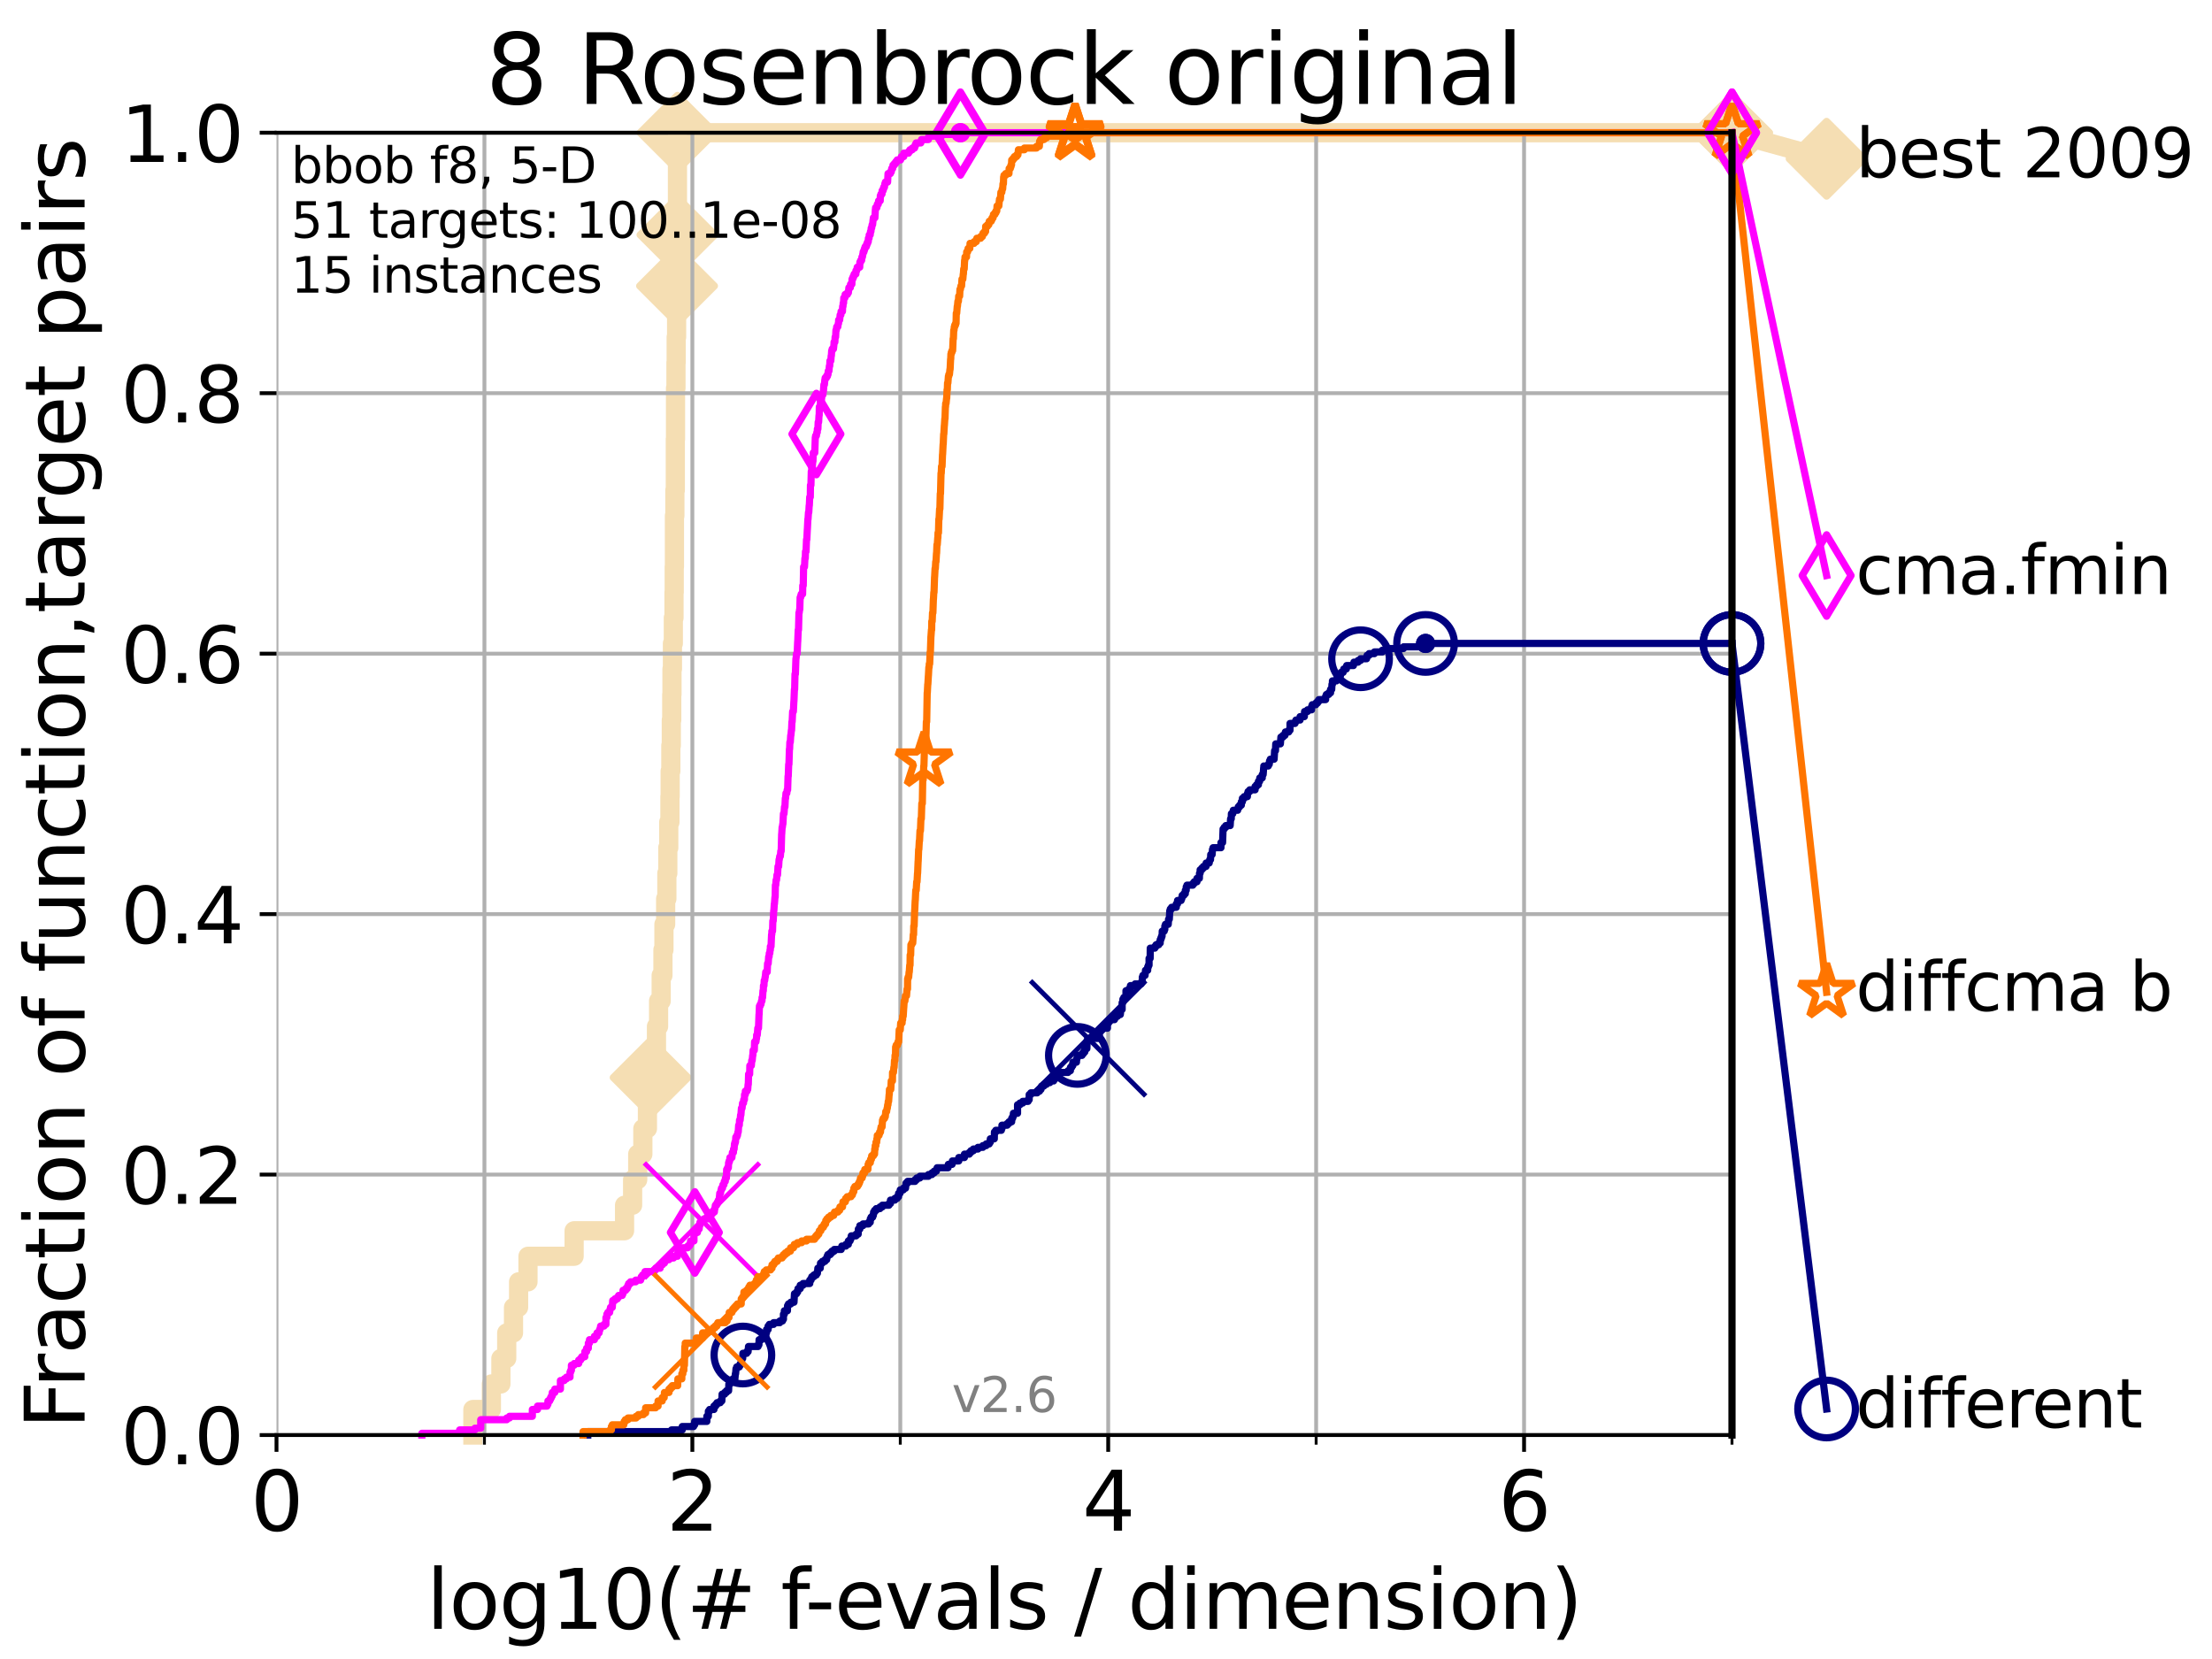 <?xml version="1.0" encoding="utf-8" standalone="no"?>
<!DOCTYPE svg PUBLIC "-//W3C//DTD SVG 1.1//EN"
  "http://www.w3.org/Graphics/SVG/1.1/DTD/svg11.dtd">
<svg height="345.6pt" version="1.1" viewBox="0 0 460.8 345.6" width="460.8pt" xmlns="http://www.w3.org/2000/svg" xmlns:xlink="http://www.w3.org/1999/xlink">
 <defs>
  <style type="text/css">*{stroke-linecap:butt;stroke-linejoin:round;}</style>
 </defs>
 <g id="figure_1">
  <g id="patch_1">
   <path d="M 0 345.6 
L 460.8 345.6 
L 460.8 0 
L 0 0 
z
" style="fill:#ffffff;"/>
  </g>
  <g id="axes_1">
   <g id="patch_2">
    <path d="M 57.6 298.944 
L 360.806 298.944 
L 360.806 27.648 
L 57.6 27.648 
z
" style="fill:#ffffff;"/>
   </g>
   <g id="line2d_1">
    <path d="M 98.51 298.944 
L 98.51 293.624 
L 102.363 293.624 
L 102.363 288.305 
L 104.345 288.305 
L 104.345 282.985 
L 105.559 282.985 
L 105.559 277.666 
L 106.974 277.666 
L 106.974 272.346 
L 108.034 272.346 
L 108.034 267.027 
L 109.99 267.027 
L 109.99 261.707 
L 119.6 261.707 
L 119.6 256.388 
L 130.107 256.388 
L 130.107 251.068 
L 131.784 251.068 
L 131.784 245.749 
L 132.847 245.749 
L 132.847 240.429 
L 133.918 240.429 
L 133.918 235.11 
L 134.87 235.11 
L 134.87 229.79 
L 135.539 229.79 
L 135.539 224.471 
L 136.357 224.471 
L 136.357 219.151 
L 136.753 219.151 
L 136.753 213.832 
L 137.196 213.832 
L 137.196 208.512 
L 137.735 208.512 
L 137.735 203.192 
L 138.103 203.192 
L 138.103 197.873 
L 138.31 197.873 
L 138.31 192.553 
L 138.668 192.553 
L 138.668 187.234 
L 138.919 187.234 
L 138.919 181.914 
L 139.117 181.914 
L 139.117 176.595 
L 139.314 176.595 
L 139.314 171.275 
L 139.556 171.275 
L 139.556 165.956 
L 139.605 165.956 
L 139.605 160.636 
L 139.748 160.636 
L 139.748 155.317 
L 139.844 155.317 
L 139.844 149.997 
L 139.938 149.997 
L 139.938 144.678 
L 139.986 144.678 
L 139.986 139.358 
L 140.08 139.358 
L 140.08 134.039 
L 140.266 134.039 
L 140.266 128.719 
L 140.405 128.719 
L 140.405 123.4 
L 140.451 123.4 
L 140.451 118.08 
L 140.497 118.08 
L 140.497 107.441 
L 140.589 107.441 
L 140.589 102.121 
L 140.68 102.121 
L 140.68 91.482 
L 140.725 91.482 
L 140.725 80.843 
L 140.816 80.843 
L 140.816 75.524 
L 140.861 75.524 
L 140.861 70.204 
L 140.951 70.204 
L 140.951 64.885 
L 140.995 64.885 
L 140.995 59.565 
L 141.04 59.565 
L 141.04 54.246 
L 141.084 54.246 
L 141.084 48.926 
L 141.129 48.926 
L 141.129 27.648 
L 360.806 27.648 
" style="fill:none;stroke:#f5deb3;stroke-linecap:square;stroke-width:4;"/>
   </g>
   <g id="line2d_2">
    <defs>
     <path d="M -0 7.778 
L 7.778 0 
L 0 -7.778 
L -7.778 -0 
z
" id="m7e4e942254" style="stroke:#f5deb3;stroke-linejoin:miter;stroke-width:1.5;"/>
    </defs>
    <g>
     <use style="fill:#f5deb3;stroke:#f5deb3;stroke-linejoin:miter;stroke-width:1.5;" x="135.539" xlink:href="#m7e4e942254" y="224.471"/>
     <use style="fill:#f5deb3;stroke:#f5deb3;stroke-linejoin:miter;stroke-width:1.5;" x="141.04" xlink:href="#m7e4e942254" y="59.565"/>
     <use style="fill:#f5deb3;stroke:#f5deb3;stroke-linejoin:miter;stroke-width:1.5;" x="141.129" xlink:href="#m7e4e942254" y="48.926"/>
     <use style="fill:#f5deb3;stroke:#f5deb3;stroke-linejoin:miter;stroke-width:1.5;" x="141.129" xlink:href="#m7e4e942254" y="27.648"/>
     <use style="fill:#f5deb3;stroke:#f5deb3;stroke-linejoin:miter;stroke-width:1.5;" x="360.806" xlink:href="#m7e4e942254" y="27.648"/>
    </g>
   </g>
   <g id="line2d_3">
    <path style="fill:none;stroke:#f5deb3;stroke-linecap:square;stroke-width:4;"/>
    <g/>
   </g>
   <g id="line2d_4">
    <path d="M 360.806 27.648 
L 380.515 33.074 
" style="fill:none;stroke:#f5deb3;stroke-linecap:square;stroke-width:4;"/>
    <g>
     <use style="fill:#f5deb3;stroke:#f5deb3;stroke-linejoin:miter;stroke-width:1.5;" x="360.806" xlink:href="#m7e4e942254" y="27.648"/>
     <use style="fill:#f5deb3;stroke:#f5deb3;stroke-linejoin:miter;stroke-width:1.5;" x="380.515" xlink:href="#m7e4e942254" y="33.074"/>
    </g>
   </g>
   <g id="matplotlib.axis_1">
    <g id="xtick_1">
     <g id="line2d_5">
      <path clip-path="url(#p82a141efd4)" d="M 57.6 298.944 
L 57.6 27.648 
" style="fill:none;stroke:#b0b0b0;stroke-linecap:square;stroke-width:0.8;"/>
     </g>
     <g id="line2d_6">
      <defs>
       <path d="M 0 0 
L 0 3.5 
" id="m556a39ada7" style="stroke:#000000;stroke-width:0.8;"/>
      </defs>
      <g>
       <use style="stroke:#000000;stroke-width:0.8;" x="57.6" xlink:href="#m556a39ada7" y="298.944"/>
      </g>
     </g>
     <g id="text_1">
      <!-- 0 -->
      <g transform="translate(52.192 318.861)scale(0.17 -0.17)">
       <defs>
        <path d="M 2034 4250 
Q 1547 4250 1301 3770 
Q 1056 3291 1056 2328 
Q 1056 1369 1301 889 
Q 1547 409 2034 409 
Q 2525 409 2770 889 
Q 3016 1369 3016 2328 
Q 3016 3291 2770 3770 
Q 2525 4250 2034 4250 
z
M 2034 4750 
Q 2819 4750 3233 4129 
Q 3647 3509 3647 2328 
Q 3647 1150 3233 529 
Q 2819 -91 2034 -91 
Q 1250 -91 836 529 
Q 422 1150 422 2328 
Q 422 3509 836 4129 
Q 1250 4750 2034 4750 
z
" id="DejaVuSans-30" transform="scale(0.016)"/>
       </defs>
       <use xlink:href="#DejaVuSans-30"/>
      </g>
     </g>
    </g>
    <g id="xtick_2">
     <g id="line2d_7">
      <path clip-path="url(#p82a141efd4)" d="M 144.23 298.944 
L 144.23 27.648 
" style="fill:none;stroke:#b0b0b0;stroke-linecap:square;stroke-width:0.8;"/>
     </g>
     <g id="line2d_8">
      <g>
       <use style="stroke:#000000;stroke-width:0.8;" x="144.23" xlink:href="#m556a39ada7" y="298.944"/>
      </g>
     </g>
     <g id="text_2">
      <!-- 2 -->
      <g transform="translate(138.822 318.861)scale(0.17 -0.17)">
       <defs>
        <path d="M 1228 531 
L 3431 531 
L 3431 0 
L 469 0 
L 469 531 
Q 828 903 1448 1529 
Q 2069 2156 2228 2338 
Q 2531 2678 2651 2914 
Q 2772 3150 2772 3378 
Q 2772 3750 2511 3984 
Q 2250 4219 1831 4219 
Q 1534 4219 1204 4116 
Q 875 4013 500 3803 
L 500 4441 
Q 881 4594 1212 4672 
Q 1544 4750 1819 4750 
Q 2544 4750 2975 4387 
Q 3406 4025 3406 3419 
Q 3406 3131 3298 2873 
Q 3191 2616 2906 2266 
Q 2828 2175 2409 1742 
Q 1991 1309 1228 531 
z
" id="DejaVuSans-32" transform="scale(0.016)"/>
       </defs>
       <use xlink:href="#DejaVuSans-32"/>
      </g>
     </g>
    </g>
    <g id="xtick_3">
     <g id="line2d_9">
      <path clip-path="url(#p82a141efd4)" d="M 230.861 298.944 
L 230.861 27.648 
" style="fill:none;stroke:#b0b0b0;stroke-linecap:square;stroke-width:0.8;"/>
     </g>
     <g id="line2d_10">
      <g>
       <use style="stroke:#000000;stroke-width:0.8;" x="230.861" xlink:href="#m556a39ada7" y="298.944"/>
      </g>
     </g>
     <g id="text_3">
      <!-- 4 -->
      <g transform="translate(225.453 318.861)scale(0.17 -0.17)">
       <defs>
        <path d="M 2419 4116 
L 825 1625 
L 2419 1625 
L 2419 4116 
z
M 2253 4666 
L 3047 4666 
L 3047 1625 
L 3713 1625 
L 3713 1100 
L 3047 1100 
L 3047 0 
L 2419 0 
L 2419 1100 
L 313 1100 
L 313 1709 
L 2253 4666 
z
" id="DejaVuSans-34" transform="scale(0.016)"/>
       </defs>
       <use xlink:href="#DejaVuSans-34"/>
      </g>
     </g>
    </g>
    <g id="xtick_4">
     <g id="line2d_11">
      <path clip-path="url(#p82a141efd4)" d="M 317.491 298.944 
L 317.491 27.648 
" style="fill:none;stroke:#b0b0b0;stroke-linecap:square;stroke-width:0.8;"/>
     </g>
     <g id="line2d_12">
      <g>
       <use style="stroke:#000000;stroke-width:0.8;" x="317.491" xlink:href="#m556a39ada7" y="298.944"/>
      </g>
     </g>
     <g id="text_4">
      <!-- 6 -->
      <g transform="translate(312.083 318.861)scale(0.17 -0.17)">
       <defs>
        <path d="M 2113 2584 
Q 1688 2584 1439 2293 
Q 1191 2003 1191 1497 
Q 1191 994 1439 701 
Q 1688 409 2113 409 
Q 2538 409 2786 701 
Q 3034 994 3034 1497 
Q 3034 2003 2786 2293 
Q 2538 2584 2113 2584 
z
M 3366 4563 
L 3366 3988 
Q 3128 4100 2886 4159 
Q 2644 4219 2406 4219 
Q 1781 4219 1451 3797 
Q 1122 3375 1075 2522 
Q 1259 2794 1537 2939 
Q 1816 3084 2150 3084 
Q 2853 3084 3261 2657 
Q 3669 2231 3669 1497 
Q 3669 778 3244 343 
Q 2819 -91 2113 -91 
Q 1303 -91 875 529 
Q 447 1150 447 2328 
Q 447 3434 972 4092 
Q 1497 4750 2381 4750 
Q 2619 4750 2861 4703 
Q 3103 4656 3366 4563 
z
" id="DejaVuSans-36" transform="scale(0.016)"/>
       </defs>
       <use xlink:href="#DejaVuSans-36"/>
      </g>
     </g>
    </g>
    <g id="xtick_5">
     <g id="line2d_13">
      <path clip-path="url(#p82a141efd4)" d="M 100.915 298.944 
L 100.915 27.648 
" style="fill:none;stroke:#b0b0b0;stroke-linecap:square;stroke-width:0.8;"/>
     </g>
     <g id="line2d_14">
      <defs>
       <path d="M 0 0 
L 0 2 
" id="m2fa2574207" style="stroke:#000000;stroke-width:0.6;"/>
      </defs>
      <g>
       <use style="stroke:#000000;stroke-width:0.6;" x="100.915" xlink:href="#m2fa2574207" y="298.944"/>
      </g>
     </g>
    </g>
    <g id="xtick_6">
     <g id="line2d_15">
      <path clip-path="url(#p82a141efd4)" d="M 187.546 298.944 
L 187.546 27.648 
" style="fill:none;stroke:#b0b0b0;stroke-linecap:square;stroke-width:0.8;"/>
     </g>
     <g id="line2d_16">
      <g>
       <use style="stroke:#000000;stroke-width:0.6;" x="187.546" xlink:href="#m2fa2574207" y="298.944"/>
      </g>
     </g>
    </g>
    <g id="xtick_7">
     <g id="line2d_17">
      <path clip-path="url(#p82a141efd4)" d="M 274.176 298.944 
L 274.176 27.648 
" style="fill:none;stroke:#b0b0b0;stroke-linecap:square;stroke-width:0.8;"/>
     </g>
     <g id="line2d_18">
      <g>
       <use style="stroke:#000000;stroke-width:0.6;" x="274.176" xlink:href="#m2fa2574207" y="298.944"/>
      </g>
     </g>
    </g>
    <g id="xtick_8">
     <g id="line2d_19">
      <path clip-path="url(#p82a141efd4)" d="M 360.806 298.944 
L 360.806 27.648 
" style="fill:none;stroke:#b0b0b0;stroke-linecap:square;stroke-width:0.8;"/>
     </g>
     <g id="line2d_20">
      <g>
       <use style="stroke:#000000;stroke-width:0.6;" x="360.806" xlink:href="#m2fa2574207" y="298.944"/>
      </g>
     </g>
    </g>
    <g id="text_5">
     <!-- log10(# f-evals / dimension) -->
     <g transform="translate(88.823 339.314)scale(0.17 -0.17)">
      <defs>
       <path d="M 603 4863 
L 1178 4863 
L 1178 0 
L 603 0 
L 603 4863 
z
" id="DejaVuSans-6c" transform="scale(0.016)"/>
       <path d="M 1959 3097 
Q 1497 3097 1228 2736 
Q 959 2375 959 1747 
Q 959 1119 1226 758 
Q 1494 397 1959 397 
Q 2419 397 2687 759 
Q 2956 1122 2956 1747 
Q 2956 2369 2687 2733 
Q 2419 3097 1959 3097 
z
M 1959 3584 
Q 2709 3584 3137 3096 
Q 3566 2609 3566 1747 
Q 3566 888 3137 398 
Q 2709 -91 1959 -91 
Q 1206 -91 779 398 
Q 353 888 353 1747 
Q 353 2609 779 3096 
Q 1206 3584 1959 3584 
z
" id="DejaVuSans-6f" transform="scale(0.016)"/>
       <path d="M 2906 1791 
Q 2906 2416 2648 2759 
Q 2391 3103 1925 3103 
Q 1463 3103 1205 2759 
Q 947 2416 947 1791 
Q 947 1169 1205 825 
Q 1463 481 1925 481 
Q 2391 481 2648 825 
Q 2906 1169 2906 1791 
z
M 3481 434 
Q 3481 -459 3084 -895 
Q 2688 -1331 1869 -1331 
Q 1566 -1331 1297 -1286 
Q 1028 -1241 775 -1147 
L 775 -588 
Q 1028 -725 1275 -790 
Q 1522 -856 1778 -856 
Q 2344 -856 2625 -561 
Q 2906 -266 2906 331 
L 2906 616 
Q 2728 306 2450 153 
Q 2172 0 1784 0 
Q 1141 0 747 490 
Q 353 981 353 1791 
Q 353 2603 747 3093 
Q 1141 3584 1784 3584 
Q 2172 3584 2450 3431 
Q 2728 3278 2906 2969 
L 2906 3500 
L 3481 3500 
L 3481 434 
z
" id="DejaVuSans-67" transform="scale(0.016)"/>
       <path d="M 794 531 
L 1825 531 
L 1825 4091 
L 703 3866 
L 703 4441 
L 1819 4666 
L 2450 4666 
L 2450 531 
L 3481 531 
L 3481 0 
L 794 0 
L 794 531 
z
" id="DejaVuSans-31" transform="scale(0.016)"/>
       <path d="M 1984 4856 
Q 1566 4138 1362 3434 
Q 1159 2731 1159 2009 
Q 1159 1288 1364 580 
Q 1569 -128 1984 -844 
L 1484 -844 
Q 1016 -109 783 600 
Q 550 1309 550 2009 
Q 550 2706 781 3412 
Q 1013 4119 1484 4856 
L 1984 4856 
z
" id="DejaVuSans-28" transform="scale(0.016)"/>
       <path d="M 3272 2816 
L 2363 2816 
L 2100 1772 
L 3016 1772 
L 3272 2816 
z
M 2803 4594 
L 2478 3297 
L 3391 3297 
L 3719 4594 
L 4219 4594 
L 3897 3297 
L 4872 3297 
L 4872 2816 
L 3775 2816 
L 3519 1772 
L 4513 1772 
L 4513 1294 
L 3397 1294 
L 3072 0 
L 2572 0 
L 2894 1294 
L 1978 1294 
L 1656 0 
L 1153 0 
L 1478 1294 
L 494 1294 
L 494 1772 
L 1594 1772 
L 1856 2816 
L 850 2816 
L 850 3297 
L 1978 3297 
L 2297 4594 
L 2803 4594 
z
" id="DejaVuSans-23" transform="scale(0.016)"/>
       <path id="DejaVuSans-20" transform="scale(0.016)"/>
       <path d="M 2375 4863 
L 2375 4384 
L 1825 4384 
Q 1516 4384 1395 4259 
Q 1275 4134 1275 3809 
L 1275 3500 
L 2222 3500 
L 2222 3053 
L 1275 3053 
L 1275 0 
L 697 0 
L 697 3053 
L 147 3053 
L 147 3500 
L 697 3500 
L 697 3744 
Q 697 4328 969 4595 
Q 1241 4863 1831 4863 
L 2375 4863 
z
" id="DejaVuSans-66" transform="scale(0.016)"/>
       <path d="M 313 2009 
L 1997 2009 
L 1997 1497 
L 313 1497 
L 313 2009 
z
" id="DejaVuSans-2d" transform="scale(0.016)"/>
       <path d="M 3597 1894 
L 3597 1613 
L 953 1613 
Q 991 1019 1311 708 
Q 1631 397 2203 397 
Q 2534 397 2845 478 
Q 3156 559 3463 722 
L 3463 178 
Q 3153 47 2828 -22 
Q 2503 -91 2169 -91 
Q 1331 -91 842 396 
Q 353 884 353 1716 
Q 353 2575 817 3079 
Q 1281 3584 2069 3584 
Q 2775 3584 3186 3129 
Q 3597 2675 3597 1894 
z
M 3022 2063 
Q 3016 2534 2758 2815 
Q 2500 3097 2075 3097 
Q 1594 3097 1305 2825 
Q 1016 2553 972 2059 
L 3022 2063 
z
" id="DejaVuSans-65" transform="scale(0.016)"/>
       <path d="M 191 3500 
L 800 3500 
L 1894 563 
L 2988 3500 
L 3597 3500 
L 2284 0 
L 1503 0 
L 191 3500 
z
" id="DejaVuSans-76" transform="scale(0.016)"/>
       <path d="M 2194 1759 
Q 1497 1759 1228 1600 
Q 959 1441 959 1056 
Q 959 750 1161 570 
Q 1363 391 1709 391 
Q 2188 391 2477 730 
Q 2766 1069 2766 1631 
L 2766 1759 
L 2194 1759 
z
M 3341 1997 
L 3341 0 
L 2766 0 
L 2766 531 
Q 2569 213 2275 61 
Q 1981 -91 1556 -91 
Q 1019 -91 701 211 
Q 384 513 384 1019 
Q 384 1609 779 1909 
Q 1175 2209 1959 2209 
L 2766 2209 
L 2766 2266 
Q 2766 2663 2505 2880 
Q 2244 3097 1772 3097 
Q 1472 3097 1187 3025 
Q 903 2953 641 2809 
L 641 3341 
Q 956 3463 1253 3523 
Q 1550 3584 1831 3584 
Q 2591 3584 2966 3190 
Q 3341 2797 3341 1997 
z
" id="DejaVuSans-61" transform="scale(0.016)"/>
       <path d="M 2834 3397 
L 2834 2853 
Q 2591 2978 2328 3040 
Q 2066 3103 1784 3103 
Q 1356 3103 1142 2972 
Q 928 2841 928 2578 
Q 928 2378 1081 2264 
Q 1234 2150 1697 2047 
L 1894 2003 
Q 2506 1872 2764 1633 
Q 3022 1394 3022 966 
Q 3022 478 2636 193 
Q 2250 -91 1575 -91 
Q 1294 -91 989 -36 
Q 684 19 347 128 
L 347 722 
Q 666 556 975 473 
Q 1284 391 1588 391 
Q 1994 391 2212 530 
Q 2431 669 2431 922 
Q 2431 1156 2273 1281 
Q 2116 1406 1581 1522 
L 1381 1569 
Q 847 1681 609 1914 
Q 372 2147 372 2553 
Q 372 3047 722 3315 
Q 1072 3584 1716 3584 
Q 2034 3584 2315 3537 
Q 2597 3491 2834 3397 
z
" id="DejaVuSans-73" transform="scale(0.016)"/>
       <path d="M 1625 4666 
L 2156 4666 
L 531 -594 
L 0 -594 
L 1625 4666 
z
" id="DejaVuSans-2f" transform="scale(0.016)"/>
       <path d="M 2906 2969 
L 2906 4863 
L 3481 4863 
L 3481 0 
L 2906 0 
L 2906 525 
Q 2725 213 2448 61 
Q 2172 -91 1784 -91 
Q 1150 -91 751 415 
Q 353 922 353 1747 
Q 353 2572 751 3078 
Q 1150 3584 1784 3584 
Q 2172 3584 2448 3432 
Q 2725 3281 2906 2969 
z
M 947 1747 
Q 947 1113 1208 752 
Q 1469 391 1925 391 
Q 2381 391 2643 752 
Q 2906 1113 2906 1747 
Q 2906 2381 2643 2742 
Q 2381 3103 1925 3103 
Q 1469 3103 1208 2742 
Q 947 2381 947 1747 
z
" id="DejaVuSans-64" transform="scale(0.016)"/>
       <path d="M 603 3500 
L 1178 3500 
L 1178 0 
L 603 0 
L 603 3500 
z
M 603 4863 
L 1178 4863 
L 1178 4134 
L 603 4134 
L 603 4863 
z
" id="DejaVuSans-69" transform="scale(0.016)"/>
       <path d="M 3328 2828 
Q 3544 3216 3844 3400 
Q 4144 3584 4550 3584 
Q 5097 3584 5394 3201 
Q 5691 2819 5691 2113 
L 5691 0 
L 5113 0 
L 5113 2094 
Q 5113 2597 4934 2840 
Q 4756 3084 4391 3084 
Q 3944 3084 3684 2787 
Q 3425 2491 3425 1978 
L 3425 0 
L 2847 0 
L 2847 2094 
Q 2847 2600 2669 2842 
Q 2491 3084 2119 3084 
Q 1678 3084 1418 2786 
Q 1159 2488 1159 1978 
L 1159 0 
L 581 0 
L 581 3500 
L 1159 3500 
L 1159 2956 
Q 1356 3278 1631 3431 
Q 1906 3584 2284 3584 
Q 2666 3584 2933 3390 
Q 3200 3197 3328 2828 
z
" id="DejaVuSans-6d" transform="scale(0.016)"/>
       <path d="M 3513 2113 
L 3513 0 
L 2938 0 
L 2938 2094 
Q 2938 2591 2744 2837 
Q 2550 3084 2163 3084 
Q 1697 3084 1428 2787 
Q 1159 2491 1159 1978 
L 1159 0 
L 581 0 
L 581 3500 
L 1159 3500 
L 1159 2956 
Q 1366 3272 1645 3428 
Q 1925 3584 2291 3584 
Q 2894 3584 3203 3211 
Q 3513 2838 3513 2113 
z
" id="DejaVuSans-6e" transform="scale(0.016)"/>
       <path d="M 513 4856 
L 1013 4856 
Q 1481 4119 1714 3412 
Q 1947 2706 1947 2009 
Q 1947 1309 1714 600 
Q 1481 -109 1013 -844 
L 513 -844 
Q 928 -128 1133 580 
Q 1338 1288 1338 2009 
Q 1338 2731 1133 3434 
Q 928 4138 513 4856 
z
" id="DejaVuSans-29" transform="scale(0.016)"/>
      </defs>
      <use xlink:href="#DejaVuSans-6c"/>
      <use x="27.783" xlink:href="#DejaVuSans-6f"/>
      <use x="88.965" xlink:href="#DejaVuSans-67"/>
      <use x="152.441" xlink:href="#DejaVuSans-31"/>
      <use x="216.064" xlink:href="#DejaVuSans-30"/>
      <use x="279.688" xlink:href="#DejaVuSans-28"/>
      <use x="318.701" xlink:href="#DejaVuSans-23"/>
      <use x="402.49" xlink:href="#DejaVuSans-20"/>
      <use x="434.277" xlink:href="#DejaVuSans-66"/>
      <use x="463.982" xlink:href="#DejaVuSans-2d"/>
      <use x="500.066" xlink:href="#DejaVuSans-65"/>
      <use x="561.59" xlink:href="#DejaVuSans-76"/>
      <use x="620.77" xlink:href="#DejaVuSans-61"/>
      <use x="682.049" xlink:href="#DejaVuSans-6c"/>
      <use x="709.832" xlink:href="#DejaVuSans-73"/>
      <use x="761.932" xlink:href="#DejaVuSans-20"/>
      <use x="793.719" xlink:href="#DejaVuSans-2f"/>
      <use x="827.41" xlink:href="#DejaVuSans-20"/>
      <use x="859.197" xlink:href="#DejaVuSans-64"/>
      <use x="922.674" xlink:href="#DejaVuSans-69"/>
      <use x="950.457" xlink:href="#DejaVuSans-6d"/>
      <use x="1047.869" xlink:href="#DejaVuSans-65"/>
      <use x="1109.393" xlink:href="#DejaVuSans-6e"/>
      <use x="1172.771" xlink:href="#DejaVuSans-73"/>
      <use x="1224.871" xlink:href="#DejaVuSans-69"/>
      <use x="1252.654" xlink:href="#DejaVuSans-6f"/>
      <use x="1313.836" xlink:href="#DejaVuSans-6e"/>
      <use x="1377.215" xlink:href="#DejaVuSans-29"/>
     </g>
    </g>
   </g>
   <g id="matplotlib.axis_2">
    <g id="ytick_1">
     <g id="line2d_21">
      <path clip-path="url(#p82a141efd4)" d="M 57.6 298.944 
L 360.806 298.944 
" style="fill:none;stroke:#b0b0b0;stroke-linecap:square;stroke-width:0.8;"/>
     </g>
     <g id="line2d_22">
      <defs>
       <path d="M 0 0 
L -3.5 0 
" id="medd845c86a" style="stroke:#000000;stroke-width:0.8;"/>
      </defs>
      <g>
       <use style="stroke:#000000;stroke-width:0.8;" x="57.6" xlink:href="#medd845c86a" y="298.944"/>
      </g>
     </g>
     <g id="text_6">
      <!-- 0.0 -->
      <g transform="translate(25.155 305.023)scale(0.16 -0.16)">
       <defs>
        <path d="M 684 794 
L 1344 794 
L 1344 0 
L 684 0 
L 684 794 
z
" id="DejaVuSans-2e" transform="scale(0.016)"/>
       </defs>
       <use xlink:href="#DejaVuSans-30"/>
       <use x="63.623" xlink:href="#DejaVuSans-2e"/>
       <use x="95.41" xlink:href="#DejaVuSans-30"/>
      </g>
     </g>
    </g>
    <g id="ytick_2">
     <g id="line2d_23">
      <path clip-path="url(#p82a141efd4)" d="M 57.6 244.685 
L 360.806 244.685 
" style="fill:none;stroke:#b0b0b0;stroke-linecap:square;stroke-width:0.8;"/>
     </g>
     <g id="line2d_24">
      <g>
       <use style="stroke:#000000;stroke-width:0.8;" x="57.6" xlink:href="#medd845c86a" y="244.685"/>
      </g>
     </g>
     <g id="text_7">
      <!-- 0.2 -->
      <g transform="translate(25.155 250.764)scale(0.16 -0.16)">
       <use xlink:href="#DejaVuSans-30"/>
       <use x="63.623" xlink:href="#DejaVuSans-2e"/>
       <use x="95.41" xlink:href="#DejaVuSans-32"/>
      </g>
     </g>
    </g>
    <g id="ytick_3">
     <g id="line2d_25">
      <path clip-path="url(#p82a141efd4)" d="M 57.6 190.426 
L 360.806 190.426 
" style="fill:none;stroke:#b0b0b0;stroke-linecap:square;stroke-width:0.8;"/>
     </g>
     <g id="line2d_26">
      <g>
       <use style="stroke:#000000;stroke-width:0.8;" x="57.6" xlink:href="#medd845c86a" y="190.426"/>
      </g>
     </g>
     <g id="text_8">
      <!-- 0.4 -->
      <g transform="translate(25.155 196.504)scale(0.16 -0.16)">
       <use xlink:href="#DejaVuSans-30"/>
       <use x="63.623" xlink:href="#DejaVuSans-2e"/>
       <use x="95.41" xlink:href="#DejaVuSans-34"/>
      </g>
     </g>
    </g>
    <g id="ytick_4">
     <g id="line2d_27">
      <path clip-path="url(#p82a141efd4)" d="M 57.6 136.166 
L 360.806 136.166 
" style="fill:none;stroke:#b0b0b0;stroke-linecap:square;stroke-width:0.8;"/>
     </g>
     <g id="line2d_28">
      <g>
       <use style="stroke:#000000;stroke-width:0.8;" x="57.6" xlink:href="#medd845c86a" y="136.166"/>
      </g>
     </g>
     <g id="text_9">
      <!-- 0.6 -->
      <g transform="translate(25.155 142.245)scale(0.16 -0.16)">
       <use xlink:href="#DejaVuSans-30"/>
       <use x="63.623" xlink:href="#DejaVuSans-2e"/>
       <use x="95.41" xlink:href="#DejaVuSans-36"/>
      </g>
     </g>
    </g>
    <g id="ytick_5">
     <g id="line2d_29">
      <path clip-path="url(#p82a141efd4)" d="M 57.6 81.907 
L 360.806 81.907 
" style="fill:none;stroke:#b0b0b0;stroke-linecap:square;stroke-width:0.8;"/>
     </g>
     <g id="line2d_30">
      <g>
       <use style="stroke:#000000;stroke-width:0.8;" x="57.6" xlink:href="#medd845c86a" y="81.907"/>
      </g>
     </g>
     <g id="text_10">
      <!-- 0.8 -->
      <g transform="translate(25.155 87.986)scale(0.16 -0.16)">
       <defs>
        <path d="M 2034 2216 
Q 1584 2216 1326 1975 
Q 1069 1734 1069 1313 
Q 1069 891 1326 650 
Q 1584 409 2034 409 
Q 2484 409 2743 651 
Q 3003 894 3003 1313 
Q 3003 1734 2745 1975 
Q 2488 2216 2034 2216 
z
M 1403 2484 
Q 997 2584 770 2862 
Q 544 3141 544 3541 
Q 544 4100 942 4425 
Q 1341 4750 2034 4750 
Q 2731 4750 3128 4425 
Q 3525 4100 3525 3541 
Q 3525 3141 3298 2862 
Q 3072 2584 2669 2484 
Q 3125 2378 3379 2068 
Q 3634 1759 3634 1313 
Q 3634 634 3220 271 
Q 2806 -91 2034 -91 
Q 1263 -91 848 271 
Q 434 634 434 1313 
Q 434 1759 690 2068 
Q 947 2378 1403 2484 
z
M 1172 3481 
Q 1172 3119 1398 2916 
Q 1625 2713 2034 2713 
Q 2441 2713 2670 2916 
Q 2900 3119 2900 3481 
Q 2900 3844 2670 4047 
Q 2441 4250 2034 4250 
Q 1625 4250 1398 4047 
Q 1172 3844 1172 3481 
z
" id="DejaVuSans-38" transform="scale(0.016)"/>
       </defs>
       <use xlink:href="#DejaVuSans-30"/>
       <use x="63.623" xlink:href="#DejaVuSans-2e"/>
       <use x="95.41" xlink:href="#DejaVuSans-38"/>
      </g>
     </g>
    </g>
    <g id="ytick_6">
     <g id="line2d_31">
      <path clip-path="url(#p82a141efd4)" d="M 57.6 27.648 
L 360.806 27.648 
" style="fill:none;stroke:#b0b0b0;stroke-linecap:square;stroke-width:0.8;"/>
     </g>
     <g id="line2d_32">
      <g>
       <use style="stroke:#000000;stroke-width:0.8;" x="57.6" xlink:href="#medd845c86a" y="27.648"/>
      </g>
     </g>
     <g id="text_11">
      <!-- 1.0 -->
      <g transform="translate(25.155 33.727)scale(0.16 -0.16)">
       <use xlink:href="#DejaVuSans-31"/>
       <use x="63.623" xlink:href="#DejaVuSans-2e"/>
       <use x="95.41" xlink:href="#DejaVuSans-30"/>
      </g>
     </g>
    </g>
    <g id="text_12">
     <!-- Fraction of function,target pairs -->
     <g transform="translate(17.62 297.681)rotate(-90)scale(0.17 -0.17)">
      <defs>
       <path d="M 628 4666 
L 3309 4666 
L 3309 4134 
L 1259 4134 
L 1259 2759 
L 3109 2759 
L 3109 2228 
L 1259 2228 
L 1259 0 
L 628 0 
L 628 4666 
z
" id="DejaVuSans-46" transform="scale(0.016)"/>
       <path d="M 2631 2963 
Q 2534 3019 2420 3045 
Q 2306 3072 2169 3072 
Q 1681 3072 1420 2755 
Q 1159 2438 1159 1844 
L 1159 0 
L 581 0 
L 581 3500 
L 1159 3500 
L 1159 2956 
Q 1341 3275 1631 3429 
Q 1922 3584 2338 3584 
Q 2397 3584 2469 3576 
Q 2541 3569 2628 3553 
L 2631 2963 
z
" id="DejaVuSans-72" transform="scale(0.016)"/>
       <path d="M 3122 3366 
L 3122 2828 
Q 2878 2963 2633 3030 
Q 2388 3097 2138 3097 
Q 1578 3097 1268 2742 
Q 959 2388 959 1747 
Q 959 1106 1268 751 
Q 1578 397 2138 397 
Q 2388 397 2633 464 
Q 2878 531 3122 666 
L 3122 134 
Q 2881 22 2623 -34 
Q 2366 -91 2075 -91 
Q 1284 -91 818 406 
Q 353 903 353 1747 
Q 353 2603 823 3093 
Q 1294 3584 2113 3584 
Q 2378 3584 2631 3529 
Q 2884 3475 3122 3366 
z
" id="DejaVuSans-63" transform="scale(0.016)"/>
       <path d="M 1172 4494 
L 1172 3500 
L 2356 3500 
L 2356 3053 
L 1172 3053 
L 1172 1153 
Q 1172 725 1289 603 
Q 1406 481 1766 481 
L 2356 481 
L 2356 0 
L 1766 0 
Q 1100 0 847 248 
Q 594 497 594 1153 
L 594 3053 
L 172 3053 
L 172 3500 
L 594 3500 
L 594 4494 
L 1172 4494 
z
" id="DejaVuSans-74" transform="scale(0.016)"/>
       <path d="M 544 1381 
L 544 3500 
L 1119 3500 
L 1119 1403 
Q 1119 906 1312 657 
Q 1506 409 1894 409 
Q 2359 409 2629 706 
Q 2900 1003 2900 1516 
L 2900 3500 
L 3475 3500 
L 3475 0 
L 2900 0 
L 2900 538 
Q 2691 219 2414 64 
Q 2138 -91 1772 -91 
Q 1169 -91 856 284 
Q 544 659 544 1381 
z
M 1991 3584 
L 1991 3584 
z
" id="DejaVuSans-75" transform="scale(0.016)"/>
       <path d="M 750 794 
L 1409 794 
L 1409 256 
L 897 -744 
L 494 -744 
L 750 256 
L 750 794 
z
" id="DejaVuSans-2c" transform="scale(0.016)"/>
       <path d="M 1159 525 
L 1159 -1331 
L 581 -1331 
L 581 3500 
L 1159 3500 
L 1159 2969 
Q 1341 3281 1617 3432 
Q 1894 3584 2278 3584 
Q 2916 3584 3314 3078 
Q 3713 2572 3713 1747 
Q 3713 922 3314 415 
Q 2916 -91 2278 -91 
Q 1894 -91 1617 61 
Q 1341 213 1159 525 
z
M 3116 1747 
Q 3116 2381 2855 2742 
Q 2594 3103 2138 3103 
Q 1681 3103 1420 2742 
Q 1159 2381 1159 1747 
Q 1159 1113 1420 752 
Q 1681 391 2138 391 
Q 2594 391 2855 752 
Q 3116 1113 3116 1747 
z
" id="DejaVuSans-70" transform="scale(0.016)"/>
      </defs>
      <use xlink:href="#DejaVuSans-46"/>
      <use x="50.27" xlink:href="#DejaVuSans-72"/>
      <use x="91.383" xlink:href="#DejaVuSans-61"/>
      <use x="152.662" xlink:href="#DejaVuSans-63"/>
      <use x="207.643" xlink:href="#DejaVuSans-74"/>
      <use x="246.852" xlink:href="#DejaVuSans-69"/>
      <use x="274.635" xlink:href="#DejaVuSans-6f"/>
      <use x="335.816" xlink:href="#DejaVuSans-6e"/>
      <use x="399.195" xlink:href="#DejaVuSans-20"/>
      <use x="430.982" xlink:href="#DejaVuSans-6f"/>
      <use x="492.164" xlink:href="#DejaVuSans-66"/>
      <use x="527.369" xlink:href="#DejaVuSans-20"/>
      <use x="559.156" xlink:href="#DejaVuSans-66"/>
      <use x="594.361" xlink:href="#DejaVuSans-75"/>
      <use x="657.74" xlink:href="#DejaVuSans-6e"/>
      <use x="721.119" xlink:href="#DejaVuSans-63"/>
      <use x="776.1" xlink:href="#DejaVuSans-74"/>
      <use x="815.309" xlink:href="#DejaVuSans-69"/>
      <use x="843.092" xlink:href="#DejaVuSans-6f"/>
      <use x="904.273" xlink:href="#DejaVuSans-6e"/>
      <use x="967.652" xlink:href="#DejaVuSans-2c"/>
      <use x="999.439" xlink:href="#DejaVuSans-74"/>
      <use x="1038.648" xlink:href="#DejaVuSans-61"/>
      <use x="1099.928" xlink:href="#DejaVuSans-72"/>
      <use x="1139.291" xlink:href="#DejaVuSans-67"/>
      <use x="1202.768" xlink:href="#DejaVuSans-65"/>
      <use x="1264.291" xlink:href="#DejaVuSans-74"/>
      <use x="1303.5" xlink:href="#DejaVuSans-20"/>
      <use x="1335.287" xlink:href="#DejaVuSans-70"/>
      <use x="1398.764" xlink:href="#DejaVuSans-61"/>
      <use x="1460.043" xlink:href="#DejaVuSans-69"/>
      <use x="1487.826" xlink:href="#DejaVuSans-72"/>
      <use x="1528.939" xlink:href="#DejaVuSans-73"/>
     </g>
    </g>
   </g>
   <g id="line2d_33">
    <defs>
     <path d="M 0 1.5 
C 0.398 1.5 0.779 1.342 1.061 1.061 
C 1.342 0.779 1.5 0.398 1.5 0 
C 1.5 -0.398 1.342 -0.779 1.061 -1.061 
C 0.779 -1.342 0.398 -1.5 0 -1.5 
C -0.398 -1.5 -0.779 -1.342 -1.061 -1.061 
C -1.342 -0.779 -1.5 -0.398 -1.5 0 
C -1.5 0.398 -1.342 0.779 -1.061 1.061 
C -0.779 1.342 -0.398 1.5 0 1.5 
z
" id="m08a859bdf7" style="stroke:#f5deb3;"/>
    </defs>
    <g>
     <use style="fill:#f5deb3;stroke:#f5deb3;" x="141.129" xlink:href="#m08a859bdf7" y="27.648"/>
     <use style="fill:#f5deb3;stroke:#f5deb3;" x="141.129" xlink:href="#m08a859bdf7" y="27.648"/>
    </g>
   </g>
   <g id="line2d_34">
    <defs>
     <path d="M 0 1.5 
C 0.398 1.5 0.779 1.342 1.061 1.061 
C 1.342 0.779 1.5 0.398 1.5 0 
C 1.5 -0.398 1.342 -0.779 1.061 -1.061 
C 0.779 -1.342 0.398 -1.5 0 -1.5 
C -0.398 -1.5 -0.779 -1.342 -1.061 -1.061 
C -1.342 -0.779 -1.5 -0.398 -1.5 0 
C -1.5 0.398 -1.342 0.779 -1.061 1.061 
C -0.779 1.342 -0.398 1.5 0 1.5 
z
" id="mcf03f8e214" style="stroke:#000080;"/>
    </defs>
    <g>
     <use style="fill:#000080;stroke:#000080;" x="296.978" xlink:href="#mcf03f8e214" y="134.039"/>
     <use style="fill:#000080;stroke:#000080;" x="296.978" xlink:href="#mcf03f8e214" y="134.039"/>
    </g>
   </g>
   <g id="line2d_35">
    <path d="M 122.44 298.944 
L 122.44 298.235 
L 139.891 298.235 
L 139.891 297.88 
L 142.123 297.88 
L 142.123 297.171 
L 144.492 297.171 
L 144.492 296.816 
L 144.713 296.816 
L 144.713 296.107 
L 147.248 296.107 
L 147.248 295.043 
L 147.566 295.043 
L 147.566 293.979 
L 147.816 293.979 
L 147.816 293.624 
L 148.727 293.624 
L 148.727 292.915 
L 149.079 292.915 
L 149.079 292.561 
L 149.367 292.561 
L 149.367 292.206 
L 150.042 292.206 
L 150.042 291.851 
L 150.371 291.851 
L 150.425 290.433 
L 150.959 290.433 
L 150.959 290.078 
L 151.324 290.078 
L 151.324 289.723 
L 151.782 289.723 
L 151.833 288.305 
L 152.082 288.305 
L 152.082 287.95 
L 152.62 287.95 
L 152.668 287.241 
L 153.095 287.241 
L 153.189 286.177 
L 153.236 286.177 
L 153.329 285.113 
L 153.467 285.113 
L 153.467 284.759 
L 154.012 284.759 
L 154.012 284.404 
L 154.234 284.404 
L 154.234 284.049 
L 154.454 284.049 
L 154.541 282.985 
L 154.715 282.985 
L 154.758 281.922 
L 155.557 281.922 
L 155.557 281.567 
L 155.844 281.567 
L 155.925 280.503 
L 157.917 280.503 
L 157.917 280.148 
L 158.098 280.148 
L 158.134 279.084 
L 158.63 279.084 
L 158.63 278.73 
L 158.977 278.73 
L 158.977 278.375 
L 159.552 278.375 
L 159.552 277.666 
L 159.685 277.666 
L 159.685 276.957 
L 160.013 276.957 
L 160.013 276.247 
L 160.271 276.247 
L 160.271 275.893 
L 161.149 275.893 
L 161.149 275.538 
L 162.449 275.538 
L 162.449 275.183 
L 163.012 275.183 
L 163.012 274.829 
L 163.205 274.829 
L 163.205 273.765 
L 163.397 273.765 
L 163.397 273.056 
L 164.037 273.056 
L 164.064 271.992 
L 164.246 271.992 
L 164.246 271.637 
L 164.733 271.637 
L 164.733 271.282 
L 165.404 271.282 
L 165.502 269.509 
L 165.934 269.509 
L 165.934 269.155 
L 166.17 269.155 
L 166.24 268.445 
L 166.701 268.445 
L 166.701 267.736 
L 167.285 267.736 
L 167.285 267.381 
L 168.689 267.381 
L 168.689 266.672 
L 168.954 266.672 
L 168.954 266.318 
L 169.115 266.318 
L 169.115 265.963 
L 169.531 265.963 
L 169.531 265.608 
L 170.053 265.608 
L 170.053 265.254 
L 170.281 265.254 
L 170.374 264.19 
L 170.874 264.19 
L 170.929 263.126 
L 171.307 263.126 
L 171.307 262.771 
L 171.852 262.771 
L 171.852 262.417 
L 172.213 262.417 
L 172.297 261.707 
L 172.466 261.707 
L 172.466 261.353 
L 172.962 261.353 
L 172.962 260.998 
L 173.302 260.998 
L 173.302 260.643 
L 173.778 260.643 
L 173.778 260.289 
L 175.237 260.289 
L 175.237 259.934 
L 175.367 259.934 
L 175.367 259.579 
L 176.21 259.579 
L 176.21 259.225 
L 176.725 259.225 
L 176.725 258.516 
L 177.083 258.516 
L 177.083 258.161 
L 177.24 258.161 
L 177.331 257.452 
L 178.339 257.452 
L 178.339 257.097 
L 178.776 257.097 
L 178.812 256.033 
L 179.121 256.033 
L 179.121 255.324 
L 179.769 255.324 
L 179.769 254.969 
L 180.959 254.969 
L 180.959 254.615 
L 181.287 254.615 
L 181.298 253.905 
L 181.465 253.905 
L 181.465 253.551 
L 181.795 253.551 
L 181.795 253.196 
L 181.937 253.196 
L 181.988 252.487 
L 182.199 252.487 
L 182.199 252.132 
L 182.536 252.132 
L 182.536 251.778 
L 183.306 251.778 
L 183.306 251.423 
L 183.799 251.423 
L 183.799 251.068 
L 185.188 251.068 
L 185.188 250.714 
L 185.501 250.714 
L 185.501 250.004 
L 186.41 250.004 
L 186.41 249.65 
L 186.899 249.65 
L 186.899 249.295 
L 187.185 249.295 
L 187.192 248.586 
L 187.497 248.586 
L 187.534 247.877 
L 188.178 247.877 
L 188.178 247.522 
L 188.638 247.522 
L 188.744 246.458 
L 189.066 246.458 
L 189.066 246.103 
L 190.618 246.103 
L 190.618 245.749 
L 190.978 245.749 
L 190.978 245.394 
L 191.626 245.394 
L 191.626 245.039 
L 193.404 245.039 
L 193.404 244.685 
L 194.139 244.685 
L 194.139 244.33 
L 194.6 244.33 
L 194.6 243.976 
L 195.06 243.976 
L 195.06 243.621 
L 195.216 243.621 
L 195.216 243.266 
L 197.494 243.266 
L 197.552 242.557 
L 198.34 242.557 
L 198.395 241.848 
L 199.728 241.848 
L 199.728 241.138 
L 200.904 241.138 
L 200.911 240.429 
L 201.922 240.429 
L 201.922 240.075 
L 202.252 240.075 
L 202.252 239.72 
L 202.769 239.72 
L 202.769 239.365 
L 203.729 239.365 
L 203.729 239.011 
L 204.745 239.011 
L 204.745 238.656 
L 205.435 238.656 
L 205.435 238.301 
L 206.078 238.301 
L 206.078 237.947 
L 206.301 237.947 
L 206.301 237.237 
L 207.129 237.237 
L 207.161 235.819 
L 207.438 235.819 
L 207.438 235.464 
L 208.596 235.464 
L 208.596 235.11 
L 208.721 235.11 
L 208.721 234.4 
L 209.818 234.4 
L 209.818 234.046 
L 210.183 234.046 
L 210.183 233.691 
L 210.746 233.691 
L 210.746 232.982 
L 210.938 232.982 
L 210.938 232.627 
L 211.072 232.627 
L 211.109 231.918 
L 211.972 231.918 
L 211.972 230.145 
L 212.463 230.145 
L 212.463 229.79 
L 213.05 229.79 
L 213.05 229.435 
L 214.168 229.435 
L 214.168 229.081 
L 214.399 229.081 
L 214.399 228.017 
L 214.74 228.017 
L 214.74 227.662 
L 216.063 227.662 
L 216.063 227.308 
L 216.564 227.308 
L 216.564 226.953 
L 216.854 226.953 
L 216.854 226.598 
L 216.998 226.598 
L 216.998 226.244 
L 217.452 226.244 
L 217.452 225.889 
L 217.992 225.889 
L 217.992 225.534 
L 218.704 225.534 
L 218.704 225.18 
L 219.492 225.18 
L 219.492 224.825 
L 219.75 224.825 
L 219.837 224.116 
L 219.883 224.116 
L 219.883 223.761 
L 220.759 223.761 
L 220.759 223.407 
L 222.494 223.407 
L 222.494 223.052 
L 222.983 223.052 
L 222.997 222.343 
L 223.265 222.343 
L 223.265 221.988 
L 223.491 221.988 
L 223.491 221.279 
L 224.247 221.279 
L 224.276 220.57 
L 224.367 220.57 
L 224.436 219.86 
L 225.398 219.86 
L 225.398 219.506 
L 225.683 219.506 
L 225.683 219.151 
L 225.98 219.151 
L 225.98 218.442 
L 226.416 218.442 
L 226.487 216.669 
L 226.663 216.669 
L 226.663 216.314 
L 228.764 216.314 
L 228.848 215.605 
L 229.012 215.605 
L 229.062 214.895 
L 229.301 214.895 
L 229.301 214.541 
L 229.635 214.541 
L 229.635 214.186 
L 230.7 214.186 
L 230.7 213.122 
L 230.934 213.122 
L 230.934 212.768 
L 231.214 212.768 
L 231.214 212.413 
L 232.159 212.413 
L 232.159 212.058 
L 232.38 212.058 
L 232.38 211.704 
L 232.801 211.704 
L 232.801 211.349 
L 233.386 211.349 
L 233.495 210.285 
L 233.762 210.285 
L 233.762 208.867 
L 233.918 208.867 
L 233.918 208.157 
L 234.108 208.157 
L 234.108 207.803 
L 234.559 207.803 
L 234.559 206.384 
L 235.145 206.384 
L 235.145 206.03 
L 235.49 206.03 
L 235.49 205.32 
L 236.462 205.32 
L 236.462 204.966 
L 237.738 204.966 
L 237.738 204.611 
L 237.957 204.611 
L 237.964 203.547 
L 238.085 203.547 
L 238.085 203.192 
L 238.538 203.192 
L 238.626 202.129 
L 239.085 202.129 
L 239.085 201.419 
L 239.223 201.419 
L 239.223 201.065 
L 239.369 201.065 
L 239.369 199.646 
L 239.597 199.646 
L 239.619 197.518 
L 240.567 197.518 
L 240.567 197.164 
L 240.831 197.164 
L 240.831 196.809 
L 241.387 196.809 
L 241.387 196.454 
L 241.69 196.454 
L 241.69 195.745 
L 241.833 195.745 
L 241.833 195.39 
L 241.963 195.39 
L 241.963 195.036 
L 242.08 195.036 
L 242.119 193.972 
L 242.531 193.972 
L 242.531 193.617 
L 242.654 193.617 
L 242.654 192.908 
L 242.781 192.908 
L 242.781 192.553 
L 243.366 192.553 
L 243.431 191.49 
L 243.589 191.49 
L 243.681 189.716 
L 243.794 189.716 
L 243.794 189.362 
L 244.065 189.362 
L 244.065 189.007 
L 245.039 189.007 
L 245.039 188.298 
L 245.302 188.298 
L 245.302 187.589 
L 246.047 187.589 
L 246.047 187.234 
L 246.188 187.234 
L 246.27 186.525 
L 246.623 186.525 
L 246.623 186.17 
L 246.924 186.17 
L 246.924 185.461 
L 247.111 185.461 
L 247.111 184.751 
L 247.263 184.751 
L 247.263 184.397 
L 248.482 184.397 
L 248.482 184.042 
L 248.78 184.042 
L 248.78 183.688 
L 249.351 183.688 
L 249.351 182.978 
L 249.853 182.978 
L 249.877 181.914 
L 250.01 181.914 
L 250.01 181.205 
L 250.35 181.205 
L 250.35 180.85 
L 250.687 180.85 
L 250.687 180.496 
L 251.244 180.496 
L 251.261 179.787 
L 251.894 179.787 
L 252.005 179.077 
L 252.173 179.077 
L 252.216 178.013 
L 252.508 178.013 
L 252.58 176.949 
L 252.699 176.949 
L 252.699 176.595 
L 254.348 176.595 
L 254.348 175.531 
L 254.685 175.531 
L 254.789 172.694 
L 255.027 172.694 
L 255.027 172.339 
L 255.353 172.339 
L 255.353 171.985 
L 256.266 171.985 
L 256.354 170.566 
L 256.493 170.566 
L 256.522 169.502 
L 256.812 169.502 
L 256.912 168.793 
L 257.826 168.793 
L 257.826 168.438 
L 257.949 168.438 
L 257.949 168.084 
L 258.237 168.084 
L 258.237 167.729 
L 258.596 167.729 
L 258.596 167.02 
L 258.812 167.02 
L 258.812 166.31 
L 259.182 166.31 
L 259.182 165.956 
L 259.852 165.956 
L 259.884 165.246 
L 259.999 165.246 
L 259.999 164.892 
L 260.347 164.892 
L 260.347 164.537 
L 261.458 164.537 
L 261.458 163.828 
L 261.761 163.828 
L 261.761 163.473 
L 262.152 163.473 
L 262.152 162.764 
L 262.405 162.764 
L 262.432 162.055 
L 262.95 162.055 
L 262.95 161.346 
L 263.14 161.346 
L 263.245 159.927 
L 263.277 159.927 
L 263.277 159.572 
L 264.207 159.572 
L 264.207 159.218 
L 264.408 159.218 
L 264.47 158.508 
L 264.628 158.508 
L 264.628 158.154 
L 265.421 158.154 
L 265.525 156.381 
L 265.705 156.381 
L 265.761 154.962 
L 266.726 154.962 
L 266.837 153.544 
L 267.27 153.544 
L 267.27 153.189 
L 267.678 153.189 
L 267.77 152.48 
L 268.464 152.48 
L 268.464 152.125 
L 268.732 152.125 
L 268.732 150.706 
L 269.776 150.706 
L 269.776 150.352 
L 269.965 150.352 
L 269.965 149.997 
L 270.83 149.997 
L 270.83 149.288 
L 271.719 149.288 
L 271.764 148.224 
L 272.377 148.224 
L 272.377 147.869 
L 273.227 147.869 
L 273.229 147.16 
L 273.361 147.16 
L 273.361 146.805 
L 274.122 146.805 
L 274.122 146.451 
L 274.472 146.451 
L 274.472 146.096 
L 274.747 146.096 
L 274.747 145.742 
L 276.154 145.742 
L 276.156 145.032 
L 276.301 145.032 
L 276.301 144.678 
L 276.788 144.678 
L 276.788 144.323 
L 277.177 144.323 
L 277.177 143.614 
L 277.419 143.614 
L 277.474 142.55 
L 277.57 142.55 
L 277.57 141.841 
L 278.419 141.841 
L 278.419 141.486 
L 278.686 141.486 
L 278.686 141.131 
L 278.815 141.131 
L 278.815 140.777 
L 279.241 140.777 
L 279.241 140.422 
L 279.36 140.422 
L 279.36 140.067 
L 279.797 140.067 
L 279.797 139.713 
L 279.93 139.713 
L 279.93 139.358 
L 280.469 139.358 
L 280.537 138.649 
L 281.943 138.649 
L 282.05 137.94 
L 282.913 137.94 
L 282.913 137.585 
L 283.43 137.585 
L 283.43 137.23 
L 284.686 137.23 
L 284.789 136.521 
L 285.207 136.521 
L 285.207 136.166 
L 286.317 136.166 
L 286.317 135.812 
L 287.954 135.812 
L 287.954 135.457 
L 289.275 135.457 
L 289.275 135.102 
L 292.378 135.102 
L 292.378 134.748 
L 296.525 134.748 
L 296.525 134.393 
L 296.978 134.393 
L 296.978 134.039 
L 360.806 134.039 
L 360.806 134.039 
" style="fill:none;stroke:#000080;stroke-linecap:square;stroke-width:1.5;"/>
   </g>
   <g id="line2d_36">
    <defs>
     <path d="M 0 6 
C 1.591 6 3.117 5.368 4.243 4.243 
C 5.368 3.117 6 1.591 6 0 
C 6 -1.591 5.368 -3.117 4.243 -4.243 
C 3.117 -5.368 1.591 -6 0 -6 
C -1.591 -6 -3.117 -5.368 -4.243 -4.243 
C -5.368 -3.117 -6 -1.591 -6 0 
C -6 1.591 -5.368 3.117 -4.243 4.243 
C -3.117 5.368 -1.591 6 0 6 
z
" id="m40ded5c60e" style="stroke:#000080;stroke-width:1.5;"/>
    </defs>
    <g>
     <use style="fill-opacity:0;stroke:#000080;stroke-width:1.5;" x="154.758" xlink:href="#m40ded5c60e" y="282.276"/>
     <use style="fill-opacity:0;stroke:#000080;stroke-width:1.5;" x="224.436" xlink:href="#m40ded5c60e" y="219.86"/>
     <use style="fill-opacity:0;stroke:#000080;stroke-width:1.5;" x="283.43" xlink:href="#m40ded5c60e" y="137.23"/>
     <use style="fill-opacity:0;stroke:#000080;stroke-width:1.5;" x="296.978" xlink:href="#m40ded5c60e" y="134.039"/>
     <use style="fill-opacity:0;stroke:#000080;stroke-width:1.5;" x="360.806" xlink:href="#m40ded5c60e" y="134.039"/>
    </g>
   </g>
   <g id="line2d_37">
    <path style="fill:none;stroke:#000080;stroke-linecap:square;stroke-width:1.5;"/>
    <g/>
   </g>
   <g id="line2d_38">
    <path clip-path="url(#p82a141efd4)" d="M 226.673 216.314 
" style="fill:none;stroke:#000080;stroke-linecap:square;stroke-width:1.5;"/>
    <defs>
     <path d="M -12 12 
L 12 -12 
M -12 -12 
L 12 12 
" id="m335aa22791" style="stroke:#000080;"/>
    </defs>
    <g clip-path="url(#p82a141efd4)">
     <use style="fill:#000080;stroke:#000080;" x="226.673" xlink:href="#m335aa22791" y="216.314"/>
    </g>
   </g>
   <g id="line2d_39">
    <defs>
     <path d="M 0 1.5 
C 0.398 1.5 0.779 1.342 1.061 1.061 
C 1.342 0.779 1.5 0.398 1.5 0 
C 1.5 -0.398 1.342 -0.779 1.061 -1.061 
C 0.779 -1.342 0.398 -1.5 0 -1.5 
C -0.398 -1.5 -0.779 -1.342 -1.061 -1.061 
C -1.342 -0.779 -1.5 -0.398 -1.5 0 
C -1.5 0.398 -1.342 0.779 -1.061 1.061 
C -0.779 1.342 -0.398 1.5 0 1.5 
z
" id="mb80a44c043" style="stroke:#ff00ff;"/>
    </defs>
    <g>
     <use style="fill:#ff00ff;stroke:#ff00ff;" x="200.08" xlink:href="#mb80a44c043" y="27.648"/>
     <use style="fill:#ff00ff;stroke:#ff00ff;" x="200.08" xlink:href="#mb80a44c043" y="27.648"/>
    </g>
   </g>
   <g id="line2d_40">
    <path d="M 87.876 298.944 
L 87.876 298.589 
L 95.753 298.589 
L 95.753 297.88 
L 98.933 297.88 
L 98.933 297.525 
L 100.147 297.525 
L 100.147 295.752 
L 105.559 295.752 
L 105.559 295.398 
L 106.138 295.398 
L 106.138 295.043 
L 110.897 295.043 
L 110.897 293.624 
L 111.972 293.624 
L 111.972 292.915 
L 113.954 292.915 
L 113.954 292.561 
L 114.142 292.561 
L 114.142 291.851 
L 114.51 291.851 
L 114.51 291.497 
L 114.692 291.497 
L 114.692 291.142 
L 114.872 291.142 
L 114.872 290.787 
L 115.051 290.787 
L 115.051 290.078 
L 115.576 290.078 
L 115.576 289.369 
L 116.746 289.369 
L 116.746 287.596 
L 117.54 287.596 
L 117.54 287.241 
L 118.001 287.241 
L 118.001 286.886 
L 118.745 286.886 
L 118.745 285.822 
L 118.89 285.822 
L 118.89 285.468 
L 119.034 285.468 
L 119.034 284.404 
L 119.6 284.404 
L 119.6 284.049 
L 120.551 284.049 
L 120.551 283.34 
L 120.944 283.34 
L 120.944 282.985 
L 121.202 282.985 
L 121.202 282.631 
L 121.831 282.631 
L 121.831 281.567 
L 122.199 281.567 
L 122.199 280.858 
L 122.559 280.858 
L 122.559 279.794 
L 122.796 279.794 
L 122.796 279.084 
L 123.825 279.084 
L 123.825 278.375 
L 124.374 278.375 
L 124.374 277.666 
L 124.801 277.666 
L 124.907 276.957 
L 125.012 276.957 
L 125.116 276.247 
L 125.83 276.247 
L 125.83 275.893 
L 126.226 275.893 
L 126.226 274.474 
L 126.421 274.474 
L 126.421 273.765 
L 126.614 273.765 
L 126.614 273.41 
L 126.994 273.41 
L 127.087 272.701 
L 127.181 272.701 
L 127.181 272.346 
L 127.55 272.346 
L 127.641 270.928 
L 128.09 270.928 
L 128.09 270.573 
L 128.615 270.573 
L 128.615 270.219 
L 128.872 270.219 
L 128.872 269.864 
L 129.623 269.864 
L 129.623 269.509 
L 129.786 269.509 
L 129.786 268.8 
L 130.345 268.8 
L 130.345 268.445 
L 130.657 268.445 
L 130.657 268.091 
L 130.811 268.091 
L 130.811 267.736 
L 130.964 267.736 
L 130.964 267.381 
L 131.341 267.381 
L 131.341 267.027 
L 132.429 267.027 
L 132.429 266.672 
L 133.457 266.672 
L 133.457 266.318 
L 133.59 266.318 
L 133.59 265.963 
L 133.853 265.963 
L 133.853 265.608 
L 134.241 265.608 
L 134.241 265.254 
L 134.368 265.254 
L 134.368 264.899 
L 136.242 264.899 
L 136.242 264.544 
L 136.584 264.544 
L 136.584 264.19 
L 137.521 264.19 
L 137.521 263.48 
L 137.998 263.48 
L 137.998 263.126 
L 138.413 263.126 
L 138.413 262.771 
L 138.617 262.771 
L 138.617 262.417 
L 139.363 262.417 
L 139.363 262.062 
L 140.313 262.062 
L 140.313 261.707 
L 141.129 261.707 
L 141.173 260.998 
L 141.305 260.998 
L 141.305 260.643 
L 141.911 260.643 
L 141.911 260.289 
L 142.29 260.289 
L 142.29 259.934 
L 143.265 259.934 
L 143.265 259.579 
L 143.619 259.579 
L 143.619 259.225 
L 143.85 259.225 
L 143.85 258.516 
L 144.566 258.516 
L 144.566 257.097 
L 144.75 257.097 
L 144.75 256.742 
L 145.291 256.742 
L 145.291 256.033 
L 145.643 256.033 
L 145.713 255.324 
L 145.782 255.324 
L 145.817 254.615 
L 146.058 254.615 
L 146.058 254.26 
L 146.662 254.26 
L 146.662 253.905 
L 147.471 253.905 
L 147.566 253.196 
L 147.629 253.196 
L 147.629 252.841 
L 148.428 252.841 
L 148.428 252.487 
L 148.815 252.487 
L 148.874 251.778 
L 148.933 251.778 
L 149.021 251.068 
L 149.281 251.068 
L 149.281 250.714 
L 149.482 250.714 
L 149.482 250.359 
L 149.652 250.359 
L 149.652 250.004 
L 149.82 250.004 
L 149.904 248.94 
L 149.931 248.94 
L 149.931 248.586 
L 150.097 248.586 
L 150.207 247.877 
L 150.289 247.877 
L 150.289 247.522 
L 150.506 247.522 
L 150.587 246.813 
L 150.8 246.813 
L 150.88 246.103 
L 151.09 246.103 
L 151.116 245.394 
L 151.324 245.394 
L 151.375 243.621 
L 151.554 243.621 
L 151.554 243.266 
L 151.732 243.266 
L 151.782 242.202 
L 151.883 242.202 
L 151.883 241.848 
L 152.008 241.848 
L 152.057 241.138 
L 152.475 241.138 
L 152.571 240.075 
L 152.788 240.075 
L 152.811 239.365 
L 152.93 239.365 
L 153.001 238.301 
L 153.095 238.301 
L 153.095 237.947 
L 153.212 237.947 
L 153.282 236.883 
L 153.49 236.883 
L 153.49 236.528 
L 153.628 236.528 
L 153.719 235.819 
L 153.787 235.819 
L 153.877 234.4 
L 154.012 234.4 
L 154.057 233.336 
L 154.19 233.336 
L 154.279 232.273 
L 154.345 232.273 
L 154.454 230.854 
L 154.585 230.854 
L 154.693 229.79 
L 154.886 229.79 
L 154.929 229.081 
L 155.077 229.081 
L 155.099 228.017 
L 155.267 228.017 
L 155.267 227.308 
L 155.619 227.308 
L 155.619 226.953 
L 155.762 226.953 
L 155.844 225.889 
L 155.884 225.889 
L 155.945 223.761 
L 156.166 223.761 
L 156.205 221.988 
L 156.521 221.988 
L 156.599 220.924 
L 156.697 220.924 
L 156.793 219.86 
L 156.832 219.86 
L 156.89 218.796 
L 157.137 218.796 
L 157.194 217.023 
L 157.475 217.023 
L 157.568 216.314 
L 157.605 216.314 
L 157.624 215.605 
L 157.752 215.605 
L 157.862 214.186 
L 158.007 214.186 
L 158.116 211.349 
L 158.134 211.349 
L 158.205 209.576 
L 158.366 209.576 
L 158.366 209.221 
L 158.525 209.221 
L 158.63 208.512 
L 158.735 208.512 
L 158.752 207.803 
L 158.856 207.803 
L 158.942 206.384 
L 159.011 206.384 
L 159.045 205.32 
L 159.148 205.32 
L 159.199 204.256 
L 159.3 204.256 
L 159.385 203.547 
L 159.418 203.547 
L 159.519 202.483 
L 159.817 202.483 
L 159.899 200.71 
L 160.029 200.71 
L 160.126 199.291 
L 160.223 199.291 
L 160.255 198.582 
L 160.367 198.582 
L 160.415 197.873 
L 160.479 197.873 
L 160.479 197.164 
L 160.621 197.164 
L 160.731 194.681 
L 160.778 194.681 
L 160.793 193.972 
L 160.933 193.972 
L 160.995 191.844 
L 161.072 191.844 
L 161.179 189.716 
L 161.21 189.716 
L 161.301 188.298 
L 161.331 188.298 
L 161.437 186.879 
L 161.482 186.879 
L 161.527 184.397 
L 161.602 184.397 
L 161.677 183.333 
L 161.766 183.333 
L 161.855 182.269 
L 161.972 182.269 
L 162.074 180.496 
L 162.205 180.496 
L 162.292 179.077 
L 162.335 179.077 
L 162.435 178.368 
L 162.563 178.368 
L 162.648 177.304 
L 162.733 177.304 
L 162.831 173.758 
L 162.845 173.758 
L 162.929 172.339 
L 162.971 172.339 
L 163.068 171.63 
L 163.095 171.63 
L 163.205 169.502 
L 163.328 169.502 
L 163.424 168.084 
L 163.518 168.084 
L 163.599 166.31 
L 163.653 166.31 
L 163.733 165.246 
L 163.906 165.246 
L 163.985 164.537 
L 164.077 164.537 
L 164.168 161.7 
L 164.207 161.7 
L 164.298 159.218 
L 164.35 159.218 
L 164.453 156.026 
L 164.491 156.026 
L 164.543 154.607 
L 164.632 154.607 
L 164.721 153.189 
L 164.759 153.189 
L 164.859 152.125 
L 164.897 152.125 
L 164.972 150.352 
L 165.022 150.352 
L 165.121 148.224 
L 165.27 148.224 
L 165.38 146.096 
L 165.392 146.096 
L 165.49 143.614 
L 165.538 143.614 
L 165.611 140.422 
L 165.695 140.422 
L 165.803 137.23 
L 165.827 137.23 
L 165.934 136.166 
L 166.064 136.166 
L 166.17 133.684 
L 166.181 133.684 
L 166.287 131.202 
L 166.345 131.202 
L 166.437 127.655 
L 166.484 127.655 
L 166.576 126.946 
L 166.61 126.946 
L 166.679 124.463 
L 166.792 124.463 
L 166.792 124.109 
L 166.905 124.109 
L 166.905 123.754 
L 167.196 123.754 
L 167.229 121.981 
L 167.329 121.981 
L 167.406 118.08 
L 167.591 118.08 
L 167.678 116.307 
L 167.754 116.307 
L 167.797 114.888 
L 167.915 114.888 
L 168.011 112.406 
L 168.074 112.406 
L 168.18 110.278 
L 168.19 110.278 
L 168.295 108.15 
L 168.327 108.15 
L 168.421 106.732 
L 168.483 106.732 
L 168.566 105.313 
L 168.597 105.313 
L 168.679 103.54 
L 168.801 103.54 
L 168.832 101.058 
L 168.933 101.058 
L 169.004 98.22 
L 169.055 98.22 
L 169.115 97.511 
L 169.205 97.511 
L 169.304 96.093 
L 169.354 96.093 
L 169.413 94.319 
L 169.736 94.319 
L 169.842 91.128 
L 169.9 91.128 
L 169.9 90.773 
L 170.072 90.773 
L 170.158 90.064 
L 170.252 90.064 
L 170.271 89.355 
L 170.384 89.355 
L 170.44 87.936 
L 170.533 87.936 
L 170.617 86.517 
L 170.654 86.517 
L 170.681 84.744 
L 170.892 84.744 
L 170.91 83.68 
L 171.047 83.68 
L 171.155 82.971 
L 171.164 82.971 
L 171.164 82.262 
L 171.414 82.262 
L 171.485 81.553 
L 171.529 81.553 
L 171.634 80.134 
L 171.739 80.134 
L 171.835 79.07 
L 171.895 79.07 
L 171.895 78.715 
L 172.161 78.715 
L 172.161 78.361 
L 172.373 78.361 
L 172.373 78.006 
L 172.491 78.006 
L 172.533 77.297 
L 172.683 77.297 
L 172.774 76.233 
L 172.848 76.233 
L 172.889 75.169 
L 173.076 75.169 
L 173.149 74.105 
L 173.19 74.105 
L 173.254 73.041 
L 173.358 73.041 
L 173.358 72.687 
L 173.628 72.687 
L 173.738 71.623 
L 173.746 71.623 
L 173.746 71.268 
L 173.918 71.268 
L 173.972 70.204 
L 174.073 70.204 
L 174.142 68.786 
L 174.218 68.786 
L 174.302 68.076 
L 174.529 68.076 
L 174.626 67.367 
L 174.686 67.367 
L 174.701 66.658 
L 174.916 66.658 
L 175.019 65.594 
L 175.172 65.594 
L 175.208 64.885 
L 175.496 64.885 
L 175.539 63.821 
L 175.61 63.821 
L 175.652 63.112 
L 175.737 63.112 
L 175.772 62.048 
L 176.003 62.048 
L 176.058 61.338 
L 176.524 61.338 
L 176.524 60.984 
L 176.732 60.984 
L 176.839 59.92 
L 177.142 59.92 
L 177.181 59.211 
L 177.46 59.211 
L 177.492 58.147 
L 177.645 58.147 
L 177.645 57.792 
L 177.798 57.792 
L 177.798 57.437 
L 177.942 57.437 
L 177.942 57.083 
L 178.296 57.083 
L 178.309 56.373 
L 178.48 56.373 
L 178.571 55.664 
L 179.097 55.664 
L 179.127 54.6 
L 179.291 54.6 
L 179.291 54.246 
L 179.494 54.246 
L 179.552 53.536 
L 179.655 53.536 
L 179.763 52.827 
L 179.809 52.827 
L 179.809 52.472 
L 179.973 52.472 
L 179.973 52.118 
L 180.09 52.118 
L 180.09 51.763 
L 180.213 51.763 
L 180.213 51.409 
L 180.461 51.409 
L 180.461 51.054 
L 180.587 51.054 
L 180.587 50.699 
L 180.739 50.699 
L 180.739 50.345 
L 180.879 50.345 
L 180.9 49.635 
L 181.044 49.635 
L 181.076 48.926 
L 181.282 48.926 
L 181.34 48.217 
L 181.434 48.217 
L 181.486 47.508 
L 181.584 47.508 
L 181.682 46.798 
L 181.779 46.798 
L 181.886 45.734 
L 181.932 45.734 
L 181.932 45.38 
L 182.259 45.38 
L 182.358 43.607 
L 182.398 43.607 
L 182.398 43.252 
L 182.668 43.252 
L 182.76 42.543 
L 182.958 42.543 
L 183.025 41.833 
L 183.367 41.833 
L 183.386 40.77 
L 183.521 40.77 
L 183.521 40.415 
L 183.743 40.415 
L 183.766 39.706 
L 183.972 39.706 
L 183.972 39.351 
L 184.086 39.351 
L 184.086 38.996 
L 184.252 38.996 
L 184.319 38.287 
L 184.435 38.287 
L 184.435 37.932 
L 184.904 37.932 
L 184.995 36.159 
L 185.48 36.159 
L 185.48 35.805 
L 185.672 35.805 
L 185.755 35.095 
L 185.961 35.095 
L 186.026 34.386 
L 186.33 34.386 
L 186.33 34.031 
L 186.624 34.031 
L 186.624 33.677 
L 186.891 33.677 
L 186.891 33.322 
L 187.598 33.322 
L 187.598 32.968 
L 187.774 32.968 
L 187.774 32.613 
L 188.273 32.613 
L 188.28 31.904 
L 189.273 31.904 
L 189.273 31.549 
L 189.546 31.549 
L 189.546 31.194 
L 190.047 31.194 
L 190.047 30.84 
L 190.528 30.84 
L 190.528 30.485 
L 190.656 30.485 
L 190.656 30.13 
L 190.837 30.13 
L 190.837 29.776 
L 191.824 29.776 
L 191.824 29.421 
L 191.965 29.421 
L 191.965 29.067 
L 193.407 29.067 
L 193.484 28.357 
L 196.162 28.357 
L 196.162 28.003 
L 200.08 28.003 
L 200.08 27.648 
L 360.806 27.648 
L 360.806 27.648 
" style="fill:none;stroke:#ff00ff;stroke-linecap:square;stroke-width:1.5;"/>
   </g>
   <g id="line2d_41">
    <defs>
     <path d="M -0 8.485 
L 5.091 0 
L 0 -8.485 
L -5.091 -0 
z
" id="mc4f9b907ea" style="stroke:#ff00ff;stroke-linejoin:miter;stroke-width:1.5;"/>
    </defs>
    <g>
     <use style="fill-opacity:0;stroke:#ff00ff;stroke-linejoin:miter;stroke-width:1.5;" x="144.75" xlink:href="#mc4f9b907ea" y="256.742"/>
     <use style="fill-opacity:0;stroke:#ff00ff;stroke-linejoin:miter;stroke-width:1.5;" x="170.072" xlink:href="#mc4f9b907ea" y="90.418"/>
     <use style="fill-opacity:0;stroke:#ff00ff;stroke-linejoin:miter;stroke-width:1.5;" x="200.08" xlink:href="#mc4f9b907ea" y="28.003"/>
     <use style="fill-opacity:0;stroke:#ff00ff;stroke-linejoin:miter;stroke-width:1.5;" x="200.08" xlink:href="#mc4f9b907ea" y="27.648"/>
     <use style="fill-opacity:0;stroke:#ff00ff;stroke-linejoin:miter;stroke-width:1.5;" x="360.806" xlink:href="#mc4f9b907ea" y="27.648"/>
    </g>
   </g>
   <g id="line2d_42">
    <path style="fill:none;stroke:#ff00ff;stroke-linecap:square;stroke-width:1.5;"/>
    <g/>
   </g>
   <g id="line2d_43">
    <path clip-path="url(#p82a141efd4)" d="M 146.227 254.26 
" style="fill:none;stroke:#ff00ff;stroke-linecap:square;stroke-width:1.5;"/>
    <defs>
     <path d="M -12 12 
L 12 -12 
M -12 -12 
L 12 12 
" id="m0b0b4b0b68" style="stroke:#ff00ff;"/>
    </defs>
    <g clip-path="url(#p82a141efd4)">
     <use style="fill:#ff00ff;stroke:#ff00ff;" x="146.227" xlink:href="#m0b0b4b0b68" y="254.26"/>
    </g>
   </g>
   <g id="line2d_44">
    <defs>
     <path d="M 0 1.5 
C 0.398 1.5 0.779 1.342 1.061 1.061 
C 1.342 0.779 1.5 0.398 1.5 0 
C 1.5 -0.398 1.342 -0.779 1.061 -1.061 
C 0.779 -1.342 0.398 -1.5 0 -1.5 
C -0.398 -1.5 -0.779 -1.342 -1.061 -1.061 
C -1.342 -0.779 -1.5 -0.398 -1.5 0 
C -1.5 0.398 -1.342 0.779 -1.061 1.061 
C -0.779 1.342 -0.398 1.5 0 1.5 
z
" id="me91072b6a0" style="stroke:#ff7500;"/>
    </defs>
    <g>
     <use style="fill:#ff7500;stroke:#ff7500;" x="223.958" xlink:href="#me91072b6a0" y="27.648"/>
     <use style="fill:#ff7500;stroke:#ff7500;" x="223.958" xlink:href="#me91072b6a0" y="27.648"/>
    </g>
   </g>
   <g id="line2d_45">
    <path d="M 121.456 298.944 
L 121.456 298.235 
L 127.087 298.235 
L 127.087 297.88 
L 127.366 297.88 
L 127.366 297.171 
L 127.55 297.171 
L 127.55 296.816 
L 129.947 296.816 
L 130.027 296.107 
L 130.266 296.107 
L 130.266 295.752 
L 130.811 295.752 
L 130.811 295.398 
L 132.499 295.398 
L 132.499 295.043 
L 132.984 295.043 
L 132.984 294.688 
L 134.048 294.688 
L 134.048 294.334 
L 134.495 294.334 
L 134.495 293.27 
L 136.584 293.27 
L 136.584 292.915 
L 137.086 292.915 
L 137.086 291.851 
L 137.946 291.851 
L 137.946 291.142 
L 138.362 291.142 
L 138.413 290.078 
L 139.363 290.078 
L 139.363 289.369 
L 139.701 289.369 
L 139.701 289.014 
L 140.033 289.014 
L 140.033 288.66 
L 141.173 288.66 
L 141.217 287.241 
L 142.038 287.241 
L 142.038 286.177 
L 142.248 286.177 
L 142.248 285.468 
L 142.456 285.468 
L 142.456 284.404 
L 142.58 284.404 
L 142.662 280.503 
L 142.743 280.503 
L 142.743 279.794 
L 144.896 279.794 
L 144.896 279.439 
L 145.04 279.439 
L 145.04 278.73 
L 146.362 278.73 
L 146.362 277.666 
L 147.503 277.666 
L 147.503 277.311 
L 148.307 277.311 
L 148.307 276.957 
L 148.548 276.957 
L 148.548 276.602 
L 148.962 276.602 
L 148.962 276.247 
L 149.339 276.247 
L 149.339 275.893 
L 149.538 275.893 
L 149.538 275.538 
L 151.09 275.538 
L 151.09 275.183 
L 151.478 275.183 
L 151.58 274.474 
L 151.858 274.474 
L 151.908 273.41 
L 152.475 273.41 
L 152.475 273.056 
L 152.644 273.056 
L 152.644 272.701 
L 152.954 272.701 
L 152.954 272.346 
L 153.282 272.346 
L 153.282 271.992 
L 153.605 271.992 
L 153.605 271.637 
L 154.41 271.637 
L 154.41 270.573 
L 154.65 270.573 
L 154.65 270.219 
L 154.908 270.219 
L 154.971 269.155 
L 155.495 269.155 
L 155.495 268.8 
L 155.823 268.8 
L 155.823 268.445 
L 156.005 268.445 
L 156.005 268.091 
L 156.225 268.091 
L 156.225 267.736 
L 157.137 267.736 
L 157.137 267.381 
L 157.513 267.381 
L 157.55 266.672 
L 157.752 266.672 
L 157.862 265.963 
L 158.942 265.963 
L 158.942 265.608 
L 159.097 265.608 
L 159.097 265.254 
L 159.216 265.254 
L 159.216 264.899 
L 159.635 264.899 
L 159.635 264.544 
L 160.526 264.544 
L 160.526 264.19 
L 160.824 264.19 
L 160.824 263.48 
L 161.179 263.48 
L 161.179 263.126 
L 161.422 263.126 
L 161.422 262.771 
L 161.899 262.771 
L 161.899 262.417 
L 162.133 262.417 
L 162.133 262.062 
L 162.929 262.062 
L 162.929 261.707 
L 163.219 261.707 
L 163.219 261.353 
L 163.599 261.353 
L 163.599 260.998 
L 164.064 260.998 
L 164.064 260.643 
L 164.657 260.643 
L 164.695 259.934 
L 165.306 259.934 
L 165.306 259.579 
L 165.465 259.579 
L 165.465 259.225 
L 166.111 259.225 
L 166.111 258.87 
L 166.995 258.87 
L 166.995 258.516 
L 168.011 258.516 
L 168.011 258.161 
L 169.687 258.161 
L 169.687 257.806 
L 169.957 257.806 
L 169.957 257.452 
L 170.281 257.452 
L 170.281 257.097 
L 170.58 257.097 
L 170.681 256.388 
L 171.001 256.388 
L 171.001 256.033 
L 171.128 256.033 
L 171.128 255.678 
L 171.511 255.678 
L 171.511 255.324 
L 171.695 255.324 
L 171.695 254.969 
L 171.982 254.969 
L 172.025 254.26 
L 172.263 254.26 
L 172.263 253.905 
L 172.6 253.905 
L 172.6 253.551 
L 173.068 253.551 
L 173.068 253.196 
L 173.684 253.196 
L 173.684 252.841 
L 173.848 252.841 
L 173.848 252.487 
L 174.559 252.487 
L 174.559 252.132 
L 174.916 252.132 
L 174.975 251.423 
L 175.51 251.423 
L 175.603 250.359 
L 176.1 250.359 
L 176.169 249.65 
L 176.483 249.65 
L 176.483 249.295 
L 177.272 249.295 
L 177.272 248.94 
L 177.563 248.94 
L 177.563 248.586 
L 177.677 248.586 
L 177.677 248.231 
L 177.867 248.231 
L 177.873 247.522 
L 178.08 247.522 
L 178.08 247.167 
L 178.632 247.167 
L 178.632 246.813 
L 178.866 246.813 
L 178.866 246.458 
L 179.038 246.458 
L 179.038 246.103 
L 179.162 246.103 
L 179.25 245.394 
L 179.598 245.394 
L 179.598 245.039 
L 179.718 245.039 
L 179.763 244.33 
L 180.118 244.33 
L 180.152 243.621 
L 180.798 243.621 
L 180.847 242.557 
L 180.981 242.557 
L 180.981 242.202 
L 181.303 242.202 
L 181.361 241.493 
L 181.532 241.493 
L 181.589 240.784 
L 181.947 240.784 
L 181.947 240.429 
L 182.184 240.429 
L 182.224 239.365 
L 182.309 239.365 
L 182.324 238.656 
L 182.467 238.656 
L 182.477 237.947 
L 182.629 237.947 
L 182.663 237.237 
L 182.741 237.237 
L 182.756 236.528 
L 183.116 236.528 
L 183.116 236.174 
L 183.239 236.174 
L 183.239 235.819 
L 183.423 235.819 
L 183.474 235.11 
L 183.54 235.11 
L 183.54 234.755 
L 183.753 234.755 
L 183.845 233.336 
L 183.981 233.336 
L 183.981 232.982 
L 184.266 232.982 
L 184.266 232.627 
L 184.422 232.627 
L 184.519 231.563 
L 184.695 231.563 
L 184.8 230.854 
L 184.844 230.854 
L 184.922 230.145 
L 184.982 230.145 
L 185.038 229.435 
L 185.115 229.435 
L 185.222 228.017 
L 185.252 228.017 
L 185.29 226.953 
L 185.564 226.953 
L 185.66 225.18 
L 185.912 225.18 
L 185.936 223.407 
L 186.12 223.407 
L 186.209 222.343 
L 186.265 222.343 
L 186.338 220.924 
L 186.426 220.924 
L 186.454 219.86 
L 186.541 219.86 
L 186.577 218.087 
L 186.687 218.087 
L 186.687 217.733 
L 186.942 217.733 
L 186.942 217.378 
L 187.073 217.378 
L 187.073 217.023 
L 187.212 217.023 
L 187.322 214.541 
L 187.542 214.541 
L 187.628 213.122 
L 187.922 213.122 
L 187.959 212.413 
L 188.036 212.413 
L 188.036 211.704 
L 188.153 211.704 
L 188.262 209.931 
L 188.269 209.931 
L 188.363 208.512 
L 188.51 208.512 
L 188.617 207.448 
L 188.846 207.448 
L 188.955 206.03 
L 189.052 206.03 
L 189.073 203.902 
L 189.17 203.902 
L 189.17 203.547 
L 189.297 203.547 
L 189.383 202.483 
L 189.42 202.483 
L 189.512 201.065 
L 189.576 201.065 
L 189.607 198.937 
L 189.708 198.937 
L 189.761 196.809 
L 189.934 196.809 
L 189.934 196.454 
L 190.139 196.454 
L 190.247 194.681 
L 190.318 194.681 
L 190.351 192.908 
L 190.431 192.908 
L 190.534 189.716 
L 190.55 189.716 
L 190.65 187.589 
L 190.669 187.589 
L 190.77 185.461 
L 190.865 185.461 
L 190.966 183.688 
L 191.038 183.688 
L 191.135 181.914 
L 191.156 181.914 
L 191.259 179.432 
L 191.271 179.432 
L 191.369 176.949 
L 191.412 176.949 
L 191.51 175.176 
L 191.553 175.176 
L 191.65 173.048 
L 191.746 173.048 
L 191.842 170.566 
L 191.932 170.566 
L 192.03 167.374 
L 192.139 167.374 
L 192.222 162.409 
L 192.318 162.409 
L 192.429 159.572 
L 192.472 159.572 
L 192.559 156.735 
L 192.599 156.735 
L 192.697 155.317 
L 192.777 155.317 
L 192.876 153.544 
L 192.893 153.544 
L 192.978 150.352 
L 193.046 150.352 
L 193.152 144.323 
L 193.177 144.323 
L 193.269 142.55 
L 193.291 142.55 
L 193.396 140.777 
L 193.404 140.777 
L 193.498 139.003 
L 193.553 139.003 
L 193.585 138.294 
L 193.664 138.294 
L 193.775 135.812 
L 193.819 135.812 
L 193.926 132.62 
L 193.934 132.62 
L 194.036 131.202 
L 194.078 131.202 
L 194.108 129.428 
L 194.192 129.428 
L 194.261 127.655 
L 194.34 127.655 
L 194.439 124.818 
L 194.457 124.818 
L 194.528 123.4 
L 194.574 123.4 
L 194.685 120.208 
L 194.698 120.208 
L 194.79 118.435 
L 194.847 118.435 
L 194.928 117.016 
L 194.984 117.016 
L 195.088 115.243 
L 195.113 115.243 
L 195.183 113.47 
L 195.251 113.47 
L 195.35 112.051 
L 195.375 112.051 
L 195.41 110.987 
L 195.501 110.987 
L 195.575 108.15 
L 195.627 108.15 
L 195.736 106.022 
L 195.795 106.022 
L 195.877 102.831 
L 195.923 102.831 
L 196.033 98.575 
L 196.079 98.575 
L 196.139 97.157 
L 196.245 97.157 
L 196.342 94.674 
L 196.359 94.674 
L 196.467 92.546 
L 196.488 92.546 
L 196.581 90.418 
L 196.618 90.418 
L 196.72 88.645 
L 196.732 88.645 
L 196.822 87.227 
L 196.861 87.227 
L 196.943 84.744 
L 196.973 84.744 
L 197 84.035 
L 197.086 84.035 
L 197.188 82.971 
L 197.217 82.971 
L 197.289 81.198 
L 197.345 81.198 
L 197.392 79.779 
L 197.463 79.779 
L 197.57 78.361 
L 197.655 78.361 
L 197.655 78.006 
L 197.785 78.006 
L 197.889 76.942 
L 197.924 76.942 
L 198.025 74.814 
L 198.053 74.814 
L 198.092 73.751 
L 198.169 73.751 
L 198.169 73.396 
L 198.306 73.396 
L 198.306 73.041 
L 198.45 73.041 
L 198.555 70.559 
L 198.611 70.559 
L 198.676 68.786 
L 198.74 68.786 
L 198.796 68.076 
L 198.891 68.076 
L 198.891 67.722 
L 199.051 67.722 
L 199.051 67.367 
L 199.165 67.367 
L 199.212 65.239 
L 199.3 65.239 
L 199.411 63.821 
L 199.449 63.821 
L 199.55 62.757 
L 199.654 62.757 
L 199.715 61.693 
L 199.909 61.693 
L 199.973 60.274 
L 200.072 60.274 
L 200.178 59.565 
L 200.314 59.565 
L 200.398 58.147 
L 200.577 58.147 
L 200.665 57.083 
L 200.692 57.083 
L 200.757 56.019 
L 200.861 56.019 
L 200.941 54.246 
L 200.985 54.246 
L 201.033 53.536 
L 201.342 53.536 
L 201.375 52.472 
L 201.576 52.472 
L 201.667 51.763 
L 202.026 51.763 
L 202.078 50.699 
L 202.922 50.699 
L 202.922 50.345 
L 203.377 50.345 
L 203.377 49.99 
L 203.49 49.99 
L 203.49 49.635 
L 204.282 49.635 
L 204.282 49.281 
L 204.642 49.281 
L 204.642 48.926 
L 204.778 48.926 
L 204.778 48.571 
L 205.1 48.571 
L 205.1 48.217 
L 205.318 48.217 
L 205.33 47.153 
L 205.709 47.153 
L 205.709 46.798 
L 205.995 46.798 
L 206.079 46.089 
L 206.492 46.089 
L 206.492 45.734 
L 206.663 45.734 
L 206.663 45.38 
L 206.873 45.38 
L 206.949 44.67 
L 207.26 44.67 
L 207.26 44.316 
L 207.472 44.316 
L 207.472 43.961 
L 207.641 43.961 
L 207.708 42.897 
L 208.08 42.897 
L 208.168 41.833 
L 208.208 41.833 
L 208.208 41.479 
L 208.402 41.479 
L 208.503 40.06 
L 208.691 40.06 
L 208.776 39.351 
L 208.874 39.351 
L 208.942 38.287 
L 209.028 38.287 
L 209.074 36.869 
L 209.147 36.869 
L 209.147 36.514 
L 209.498 36.514 
L 209.498 36.159 
L 210.187 36.159 
L 210.223 35.095 
L 210.474 35.095 
L 210.474 34.741 
L 210.6 34.741 
L 210.6 34.386 
L 210.713 34.386 
L 210.757 33.322 
L 211.057 33.322 
L 211.057 32.968 
L 211.33 32.968 
L 211.33 32.613 
L 211.784 32.613 
L 211.784 32.258 
L 212.051 32.258 
L 212.156 31.194 
L 213.392 31.194 
L 213.392 30.84 
L 215.924 30.84 
L 215.924 30.485 
L 216.516 30.485 
L 216.572 29.421 
L 216.764 29.421 
L 216.764 29.067 
L 217.478 29.067 
L 217.478 28.712 
L 218.021 28.712 
L 218.021 28.357 
L 222.145 28.357 
L 222.145 28.003 
L 223.958 28.003 
L 223.958 27.648 
L 360.806 27.648 
L 360.806 27.648 
" style="fill:none;stroke:#ff7500;stroke-linecap:square;stroke-width:1.5;"/>
   </g>
   <g id="line2d_46">
    <defs>
     <path d="M 0 -6 
L -1.347 -1.854 
L -5.706 -1.854 
L -2.18 0.708 
L -3.527 4.854 
L -0 2.292 
L 3.527 4.854 
L 2.18 0.708 
L 5.706 -1.854 
L 1.347 -1.854 
z
" id="md5090e2276" style="stroke:#ff7500;stroke-linejoin:bevel;stroke-width:1.5;"/>
    </defs>
    <g>
     <use style="fill-opacity:0;stroke:#ff7500;stroke-linejoin:bevel;stroke-width:1.5;" x="192.498" xlink:href="#md5090e2276" y="158.508"/>
     <use style="fill-opacity:0;stroke:#ff7500;stroke-linejoin:bevel;stroke-width:1.5;" x="223.958" xlink:href="#md5090e2276" y="28.003"/>
     <use style="fill-opacity:0;stroke:#ff7500;stroke-linejoin:bevel;stroke-width:1.5;" x="223.958" xlink:href="#md5090e2276" y="27.648"/>
     <use style="fill-opacity:0;stroke:#ff7500;stroke-linejoin:bevel;stroke-width:1.5;" x="223.958" xlink:href="#md5090e2276" y="27.648"/>
     <use style="fill-opacity:0;stroke:#ff7500;stroke-linejoin:bevel;stroke-width:1.5;" x="360.806" xlink:href="#md5090e2276" y="27.648"/>
    </g>
   </g>
   <g id="line2d_47">
    <path style="fill:none;stroke:#ff7500;stroke-linecap:square;stroke-width:1.5;"/>
    <g/>
   </g>
   <g id="line2d_48">
    <path clip-path="url(#p82a141efd4)" d="M 148.155 277.311 
" style="fill:none;stroke:#ff7500;stroke-linecap:square;stroke-width:1.5;"/>
    <defs>
     <path d="M -12 12 
L 12 -12 
M -12 -12 
L 12 12 
" id="m077c920807" style="stroke:#ff7500;"/>
    </defs>
    <g clip-path="url(#p82a141efd4)">
     <use style="fill:#ff7500;stroke:#ff7500;" x="148.155" xlink:href="#m077c920807" y="277.311"/>
    </g>
   </g>
   <g id="line2d_49">
    <path d="M 360.806 134.039 
L 380.515 293.518 
" style="fill:none;stroke:#000080;stroke-linecap:square;stroke-width:1.5;"/>
    <g>
     <use style="fill-opacity:0;stroke:#000080;stroke-width:1.5;" x="360.806" xlink:href="#m40ded5c60e" y="134.039"/>
     <use style="fill-opacity:0;stroke:#000080;stroke-width:1.5;" x="380.515" xlink:href="#m40ded5c60e" y="293.518"/>
    </g>
   </g>
   <g id="line2d_50">
    <path d="M 360.806 27.648 
L 380.515 206.703 
" style="fill:none;stroke:#ff7500;stroke-linecap:square;stroke-width:1.5;"/>
    <g>
     <use style="fill-opacity:0;stroke:#ff7500;stroke-linejoin:bevel;stroke-width:1.5;" x="360.806" xlink:href="#md5090e2276" y="27.648"/>
     <use style="fill-opacity:0;stroke:#ff7500;stroke-linejoin:bevel;stroke-width:1.5;" x="380.515" xlink:href="#md5090e2276" y="206.703"/>
    </g>
   </g>
   <g id="line2d_51">
    <path d="M 360.806 27.648 
L 380.515 119.889 
" style="fill:none;stroke:#ff00ff;stroke-linecap:square;stroke-width:1.5;"/>
    <g>
     <use style="fill-opacity:0;stroke:#ff00ff;stroke-linejoin:miter;stroke-width:1.5;" x="360.806" xlink:href="#mc4f9b907ea" y="27.648"/>
     <use style="fill-opacity:0;stroke:#ff00ff;stroke-linejoin:miter;stroke-width:1.5;" x="380.515" xlink:href="#mc4f9b907ea" y="119.889"/>
    </g>
   </g>
   <g id="line2d_52">
    <path d="M 360.806 298.944 
L 360.806 27.648 
" style="fill:none;stroke:#000000;stroke-linecap:square;stroke-width:1.5;"/>
   </g>
   <g id="patch_3">
    <path d="M 57.6 298.944 
L 360.806 298.944 
" style="fill:none;stroke:#000000;stroke-linecap:square;stroke-linejoin:miter;stroke-width:0.8;"/>
   </g>
   <g id="patch_4">
    <path d="M 57.6 27.648 
L 360.806 27.648 
" style="fill:none;stroke:#000000;stroke-linecap:square;stroke-linejoin:miter;stroke-width:0.8;"/>
   </g>
   <g id="text_13">
    <!-- different -->
    <g transform="translate(386.579 297.381)scale(0.14 -0.14)">
     <use xlink:href="#DejaVuSans-64"/>
     <use x="63.477" xlink:href="#DejaVuSans-69"/>
     <use x="91.26" xlink:href="#DejaVuSans-66"/>
     <use x="126.465" xlink:href="#DejaVuSans-66"/>
     <use x="161.67" xlink:href="#DejaVuSans-65"/>
     <use x="223.193" xlink:href="#DejaVuSans-72"/>
     <use x="262.057" xlink:href="#DejaVuSans-65"/>
     <use x="323.58" xlink:href="#DejaVuSans-6e"/>
     <use x="386.959" xlink:href="#DejaVuSans-74"/>
    </g>
   </g>
   <g id="text_14">
    <!-- diffcma b -->
    <g transform="translate(386.579 210.566)scale(0.14 -0.14)">
     <defs>
      <path d="M 3116 1747 
Q 3116 2381 2855 2742 
Q 2594 3103 2138 3103 
Q 1681 3103 1420 2742 
Q 1159 2381 1159 1747 
Q 1159 1113 1420 752 
Q 1681 391 2138 391 
Q 2594 391 2855 752 
Q 3116 1113 3116 1747 
z
M 1159 2969 
Q 1341 3281 1617 3432 
Q 1894 3584 2278 3584 
Q 2916 3584 3314 3078 
Q 3713 2572 3713 1747 
Q 3713 922 3314 415 
Q 2916 -91 2278 -91 
Q 1894 -91 1617 61 
Q 1341 213 1159 525 
L 1159 0 
L 581 0 
L 581 4863 
L 1159 4863 
L 1159 2969 
z
" id="DejaVuSans-62" transform="scale(0.016)"/>
     </defs>
     <use xlink:href="#DejaVuSans-64"/>
     <use x="63.477" xlink:href="#DejaVuSans-69"/>
     <use x="91.26" xlink:href="#DejaVuSans-66"/>
     <use x="126.465" xlink:href="#DejaVuSans-66"/>
     <use x="161.67" xlink:href="#DejaVuSans-63"/>
     <use x="216.65" xlink:href="#DejaVuSans-6d"/>
     <use x="314.062" xlink:href="#DejaVuSans-61"/>
     <use x="375.342" xlink:href="#DejaVuSans-20"/>
     <use x="407.129" xlink:href="#DejaVuSans-62"/>
    </g>
   </g>
   <g id="text_15">
    <!-- cma.fmin  -->
    <g transform="translate(386.579 123.752)scale(0.14 -0.14)">
     <use xlink:href="#DejaVuSans-63"/>
     <use x="54.98" xlink:href="#DejaVuSans-6d"/>
     <use x="152.393" xlink:href="#DejaVuSans-61"/>
     <use x="213.672" xlink:href="#DejaVuSans-2e"/>
     <use x="245.459" xlink:href="#DejaVuSans-66"/>
     <use x="280.664" xlink:href="#DejaVuSans-6d"/>
     <use x="378.076" xlink:href="#DejaVuSans-69"/>
     <use x="405.859" xlink:href="#DejaVuSans-6e"/>
     <use x="469.238" xlink:href="#DejaVuSans-20"/>
    </g>
   </g>
   <g id="text_16">
    <!-- best 2009 -->
    <g transform="translate(386.579 36.937)scale(0.14 -0.14)">
     <defs>
      <path d="M 703 97 
L 703 672 
Q 941 559 1184 500 
Q 1428 441 1663 441 
Q 2288 441 2617 861 
Q 2947 1281 2994 2138 
Q 2813 1869 2534 1725 
Q 2256 1581 1919 1581 
Q 1219 1581 811 2004 
Q 403 2428 403 3163 
Q 403 3881 828 4315 
Q 1253 4750 1959 4750 
Q 2769 4750 3195 4129 
Q 3622 3509 3622 2328 
Q 3622 1225 3098 567 
Q 2575 -91 1691 -91 
Q 1453 -91 1209 -44 
Q 966 3 703 97 
z
M 1959 2075 
Q 2384 2075 2632 2365 
Q 2881 2656 2881 3163 
Q 2881 3666 2632 3958 
Q 2384 4250 1959 4250 
Q 1534 4250 1286 3958 
Q 1038 3666 1038 3163 
Q 1038 2656 1286 2365 
Q 1534 2075 1959 2075 
z
" id="DejaVuSans-39" transform="scale(0.016)"/>
     </defs>
     <use xlink:href="#DejaVuSans-62"/>
     <use x="63.477" xlink:href="#DejaVuSans-65"/>
     <use x="125" xlink:href="#DejaVuSans-73"/>
     <use x="177.1" xlink:href="#DejaVuSans-74"/>
     <use x="216.309" xlink:href="#DejaVuSans-20"/>
     <use x="248.096" xlink:href="#DejaVuSans-32"/>
     <use x="311.719" xlink:href="#DejaVuSans-30"/>
     <use x="375.342" xlink:href="#DejaVuSans-30"/>
     <use x="438.965" xlink:href="#DejaVuSans-39"/>
    </g>
   </g>
   <g id="text_17">
    <!-- bbob f8, 5-D -->
    <g transform="translate(60.632 38.111)scale(0.102 -0.102)">
     <defs>
      <path d="M 691 4666 
L 3169 4666 
L 3169 4134 
L 1269 4134 
L 1269 2991 
Q 1406 3038 1543 3061 
Q 1681 3084 1819 3084 
Q 2600 3084 3056 2656 
Q 3513 2228 3513 1497 
Q 3513 744 3044 326 
Q 2575 -91 1722 -91 
Q 1428 -91 1123 -41 
Q 819 9 494 109 
L 494 744 
Q 775 591 1075 516 
Q 1375 441 1709 441 
Q 2250 441 2565 725 
Q 2881 1009 2881 1497 
Q 2881 1984 2565 2268 
Q 2250 2553 1709 2553 
Q 1456 2553 1204 2497 
Q 953 2441 691 2322 
L 691 4666 
z
" id="DejaVuSans-35" transform="scale(0.016)"/>
      <path d="M 1259 4147 
L 1259 519 
L 2022 519 
Q 2988 519 3436 956 
Q 3884 1394 3884 2338 
Q 3884 3275 3436 3711 
Q 2988 4147 2022 4147 
L 1259 4147 
z
M 628 4666 
L 1925 4666 
Q 3281 4666 3915 4102 
Q 4550 3538 4550 2338 
Q 4550 1131 3912 565 
Q 3275 0 1925 0 
L 628 0 
L 628 4666 
z
" id="DejaVuSans-44" transform="scale(0.016)"/>
     </defs>
     <use xlink:href="#DejaVuSans-62"/>
     <use x="63.477" xlink:href="#DejaVuSans-62"/>
     <use x="126.953" xlink:href="#DejaVuSans-6f"/>
     <use x="188.135" xlink:href="#DejaVuSans-62"/>
     <use x="251.611" xlink:href="#DejaVuSans-20"/>
     <use x="283.398" xlink:href="#DejaVuSans-66"/>
     <use x="318.604" xlink:href="#DejaVuSans-38"/>
     <use x="382.227" xlink:href="#DejaVuSans-2c"/>
     <use x="414.014" xlink:href="#DejaVuSans-20"/>
     <use x="445.801" xlink:href="#DejaVuSans-35"/>
     <use x="509.424" xlink:href="#DejaVuSans-2d"/>
     <use x="545.508" xlink:href="#DejaVuSans-44"/>
    </g>
    <!-- 51 targets: 100..1e-08 -->
    <g transform="translate(60.632 49.533)scale(0.102 -0.102)">
     <defs>
      <path d="M 750 794 
L 1409 794 
L 1409 0 
L 750 0 
L 750 794 
z
M 750 3309 
L 1409 3309 
L 1409 2516 
L 750 2516 
L 750 3309 
z
" id="DejaVuSans-3a" transform="scale(0.016)"/>
     </defs>
     <use xlink:href="#DejaVuSans-35"/>
     <use x="63.623" xlink:href="#DejaVuSans-31"/>
     <use x="127.246" xlink:href="#DejaVuSans-20"/>
     <use x="159.033" xlink:href="#DejaVuSans-74"/>
     <use x="198.242" xlink:href="#DejaVuSans-61"/>
     <use x="259.521" xlink:href="#DejaVuSans-72"/>
     <use x="298.885" xlink:href="#DejaVuSans-67"/>
     <use x="362.361" xlink:href="#DejaVuSans-65"/>
     <use x="423.885" xlink:href="#DejaVuSans-74"/>
     <use x="463.094" xlink:href="#DejaVuSans-73"/>
     <use x="515.193" xlink:href="#DejaVuSans-3a"/>
     <use x="548.885" xlink:href="#DejaVuSans-20"/>
     <use x="580.672" xlink:href="#DejaVuSans-31"/>
     <use x="644.295" xlink:href="#DejaVuSans-30"/>
     <use x="707.918" xlink:href="#DejaVuSans-30"/>
     <use x="771.541" xlink:href="#DejaVuSans-2e"/>
     <use x="803.328" xlink:href="#DejaVuSans-2e"/>
     <use x="835.115" xlink:href="#DejaVuSans-31"/>
     <use x="898.738" xlink:href="#DejaVuSans-65"/>
     <use x="960.262" xlink:href="#DejaVuSans-2d"/>
     <use x="996.346" xlink:href="#DejaVuSans-30"/>
     <use x="1059.969" xlink:href="#DejaVuSans-38"/>
    </g>
    <!-- 15 instances -->
    <g transform="translate(60.632 60.955)scale(0.102 -0.102)">
     <use xlink:href="#DejaVuSans-31"/>
     <use x="63.623" xlink:href="#DejaVuSans-35"/>
     <use x="127.246" xlink:href="#DejaVuSans-20"/>
     <use x="159.033" xlink:href="#DejaVuSans-69"/>
     <use x="186.816" xlink:href="#DejaVuSans-6e"/>
     <use x="250.195" xlink:href="#DejaVuSans-73"/>
     <use x="302.295" xlink:href="#DejaVuSans-74"/>
     <use x="341.504" xlink:href="#DejaVuSans-61"/>
     <use x="402.783" xlink:href="#DejaVuSans-6e"/>
     <use x="466.162" xlink:href="#DejaVuSans-63"/>
     <use x="521.143" xlink:href="#DejaVuSans-65"/>
     <use x="582.666" xlink:href="#DejaVuSans-73"/>
    </g>
   </g>
   <g id="text_18">
    <!-- v2.6 -->
    <g style="fill:#808080;" transform="translate(198.292 294.151)scale(0.1 -0.1)">
     <use xlink:href="#DejaVuSans-76"/>
     <use x="59.18" xlink:href="#DejaVuSans-32"/>
     <use x="122.803" xlink:href="#DejaVuSans-2e"/>
     <use x="154.59" xlink:href="#DejaVuSans-36"/>
    </g>
   </g>
   <g id="text_19">
    <!-- 8 Rosenbrock original -->
    <g transform="translate(101.147 21.648)scale(0.2 -0.2)">
     <defs>
      <path d="M 2841 2188 
Q 3044 2119 3236 1894 
Q 3428 1669 3622 1275 
L 4263 0 
L 3584 0 
L 2988 1197 
Q 2756 1666 2539 1819 
Q 2322 1972 1947 1972 
L 1259 1972 
L 1259 0 
L 628 0 
L 628 4666 
L 2053 4666 
Q 2853 4666 3247 4331 
Q 3641 3997 3641 3322 
Q 3641 2881 3436 2590 
Q 3231 2300 2841 2188 
z
M 1259 4147 
L 1259 2491 
L 2053 2491 
Q 2509 2491 2742 2702 
Q 2975 2913 2975 3322 
Q 2975 3731 2742 3939 
Q 2509 4147 2053 4147 
L 1259 4147 
z
" id="DejaVuSans-52" transform="scale(0.016)"/>
      <path d="M 581 4863 
L 1159 4863 
L 1159 1991 
L 2875 3500 
L 3609 3500 
L 1753 1863 
L 3688 0 
L 2938 0 
L 1159 1709 
L 1159 0 
L 581 0 
L 581 4863 
z
" id="DejaVuSans-6b" transform="scale(0.016)"/>
     </defs>
     <use xlink:href="#DejaVuSans-38"/>
     <use x="63.623" xlink:href="#DejaVuSans-20"/>
     <use x="95.41" xlink:href="#DejaVuSans-52"/>
     <use x="160.393" xlink:href="#DejaVuSans-6f"/>
     <use x="221.574" xlink:href="#DejaVuSans-73"/>
     <use x="273.674" xlink:href="#DejaVuSans-65"/>
     <use x="335.197" xlink:href="#DejaVuSans-6e"/>
     <use x="398.576" xlink:href="#DejaVuSans-62"/>
     <use x="462.053" xlink:href="#DejaVuSans-72"/>
     <use x="500.916" xlink:href="#DejaVuSans-6f"/>
     <use x="562.098" xlink:href="#DejaVuSans-63"/>
     <use x="617.078" xlink:href="#DejaVuSans-6b"/>
     <use x="674.988" xlink:href="#DejaVuSans-20"/>
     <use x="706.775" xlink:href="#DejaVuSans-6f"/>
     <use x="767.957" xlink:href="#DejaVuSans-72"/>
     <use x="809.07" xlink:href="#DejaVuSans-69"/>
     <use x="836.854" xlink:href="#DejaVuSans-67"/>
     <use x="900.33" xlink:href="#DejaVuSans-69"/>
     <use x="928.113" xlink:href="#DejaVuSans-6e"/>
     <use x="991.492" xlink:href="#DejaVuSans-61"/>
     <use x="1052.771" xlink:href="#DejaVuSans-6c"/>
    </g>
   </g>
  </g>
 </g>
 <defs>
  <clipPath id="p82a141efd4">
   <rect height="271.296" width="303.206" x="57.6" y="27.648"/>
  </clipPath>
 </defs>
</svg>
